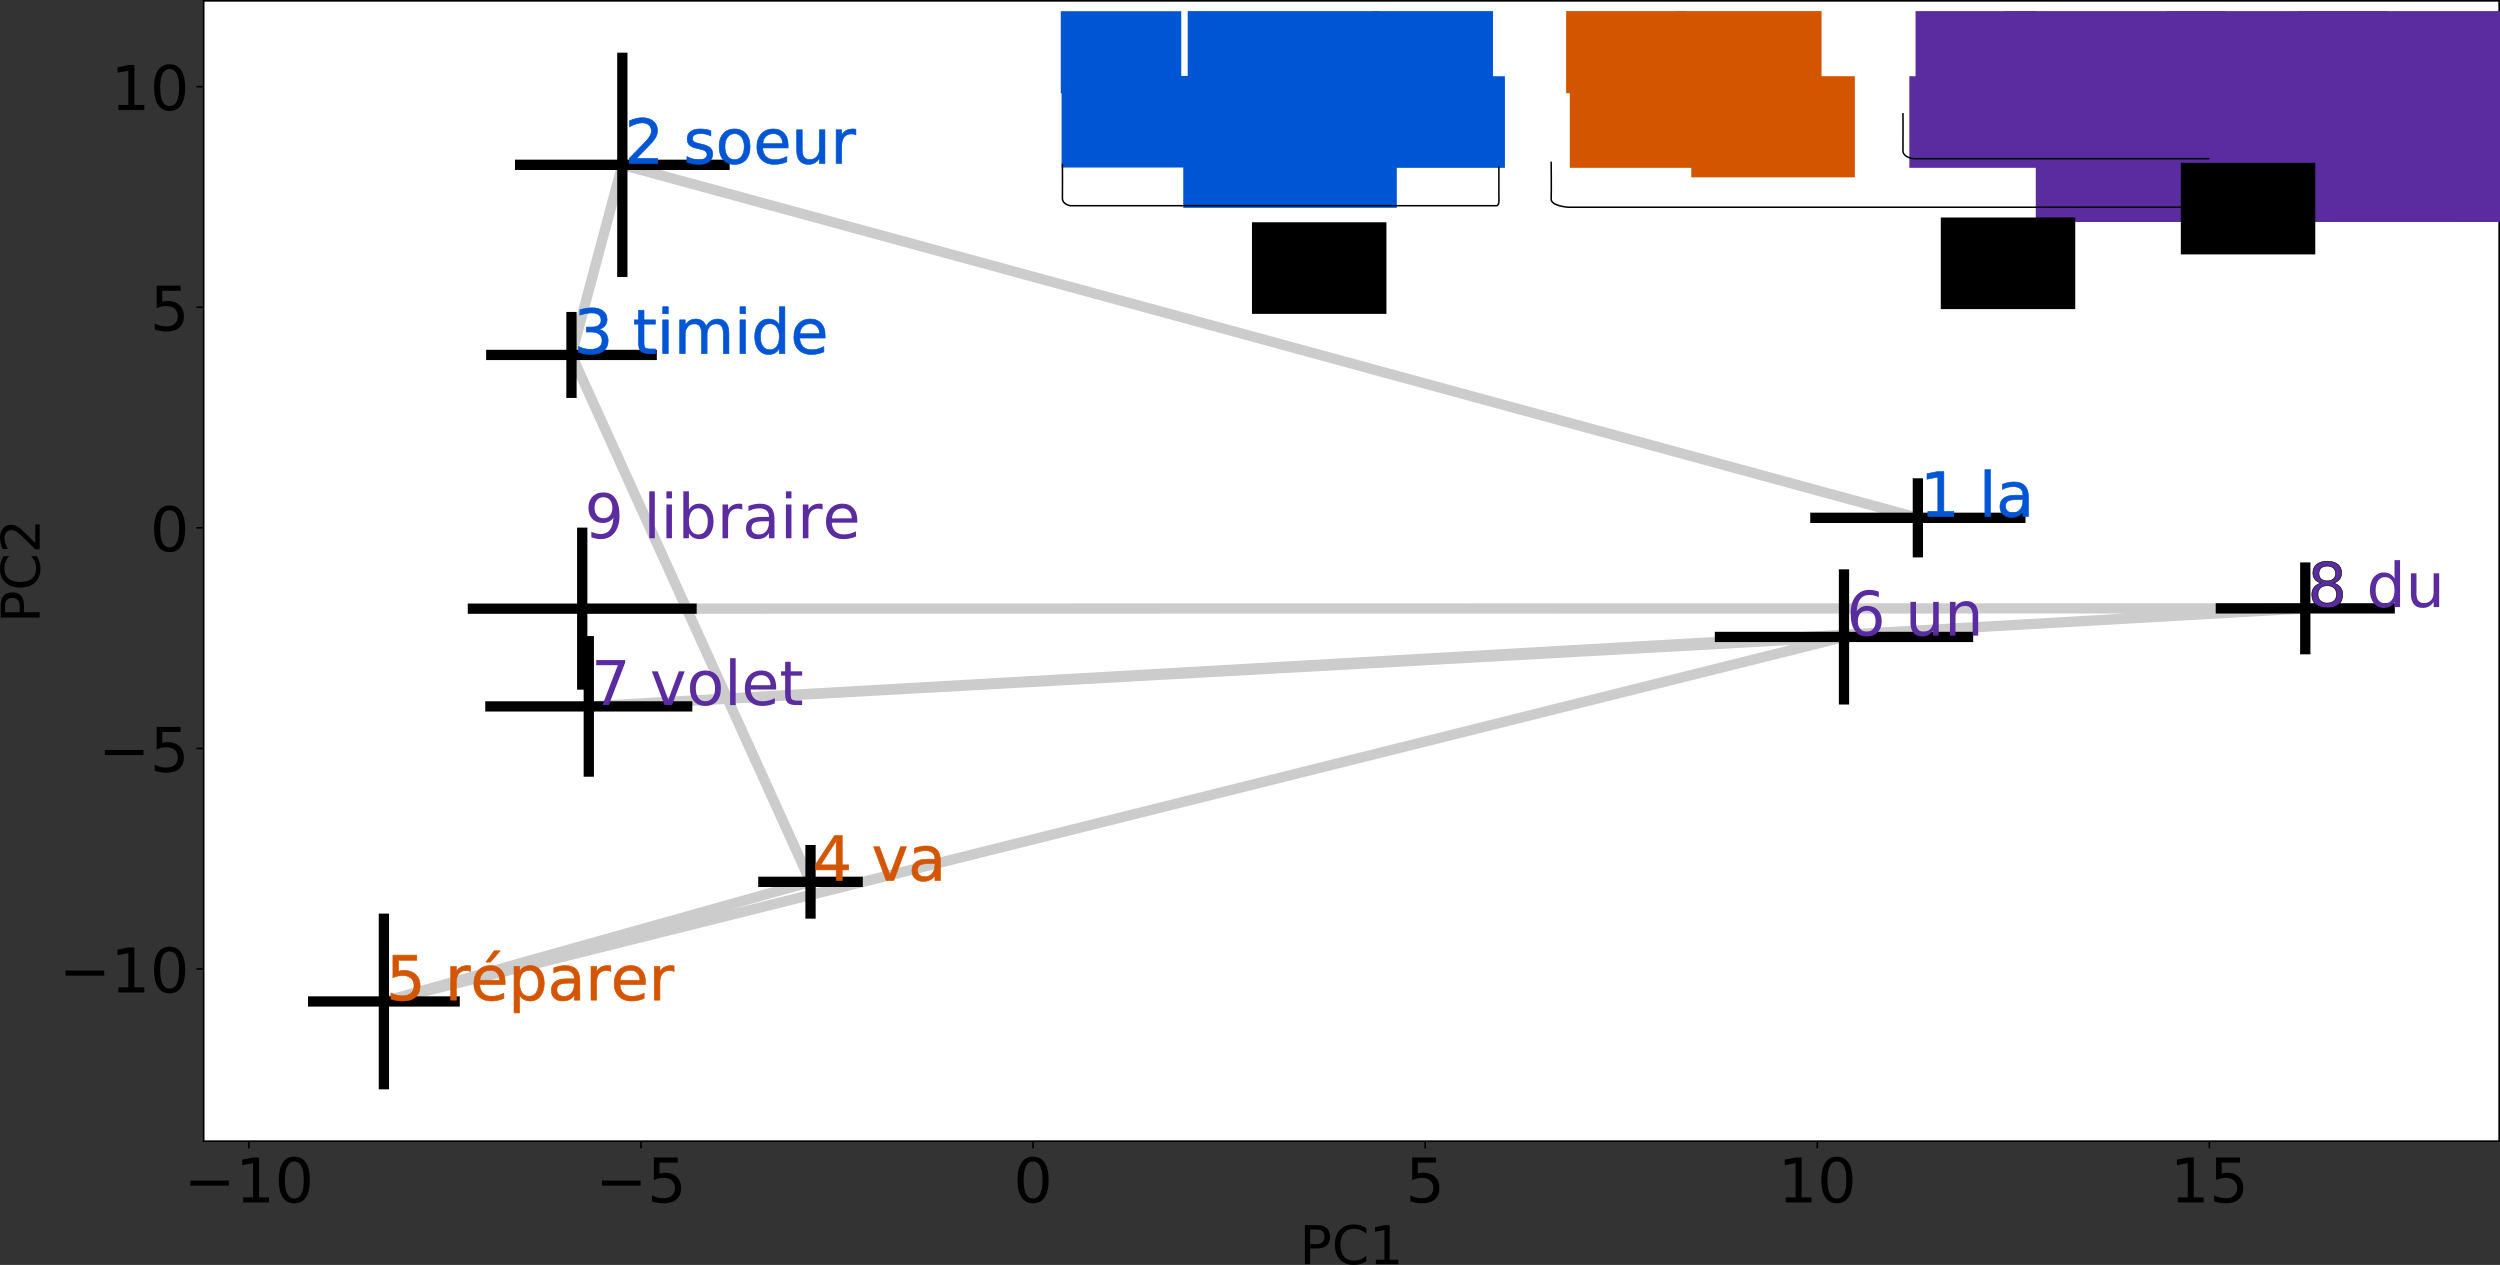 <?xml version="1.0" encoding="UTF-8" standalone="no"?>
<!-- Created with matplotlib (http://matplotlib.org/) -->

<svg
   xmlns:dc="http://purl.org/dc/elements/1.1/"
   xmlns:cc="http://creativecommons.org/ns#"
   xmlns:rdf="http://www.w3.org/1999/02/22-rdf-syntax-ns#"
   xmlns:svg="http://www.w3.org/2000/svg"
   xmlns="http://www.w3.org/2000/svg"
   xmlns:xlink="http://www.w3.org/1999/xlink"
   xmlns:sodipodi="http://sodipodi.sourceforge.net/DTD/sodipodi-0.dtd"
   xmlns:inkscape="http://www.inkscape.org/namespaces/inkscape"
   height="614.96pt"
   version="1.1"
   viewBox="0 0 1215.418 614.96"
   width="1215.418pt"
   id="svg525"
   sodipodi:docname="PCA_LSTM_hidden_adj_None_NP_3_RC_0_VP_6_NP_VP_and_RC_filtered_perp.pkl (2).svg"
   inkscape:version="0.92.2 2405546, 2018-03-11">
  <rect x="0" y="0" width="1215.418" height="614.96" fill="#333333" stroke="none"/>
  <sodipodi:namedview
     pagecolor="#ffffff"
     bordercolor="#666666"
     borderopacity="1"
     objecttolerance="10"
     gridtolerance="10"
     guidetolerance="10"
     inkscape:pageopacity="0"
     inkscape:pageshadow="2"
     inkscape:window-width="2560"
     inkscape:window-height="1571"
     id="namedview527"
     showgrid="false"
     fit-margin-top="0"
     fit-margin-left="0"
     fit-margin-right="0"
     fit-margin-bottom="0"
     inkscape:zoom="0.725"
     inkscape:cx="969.68082"
     inkscape:cy="491.702"
     inkscape:window-x="0"
     inkscape:window-y="29"
     inkscape:window-maximized="1"
     inkscape:current-layer="axes_1" />
  <defs
     id="defs4"
     style="stroke-linecap:butt;stroke-linejoin:round">
    <style
       type="text/css"
       id="style2">
*{stroke-linecap:butt;stroke-linejoin:round;}
  </style>
  </defs>
  <g
     id="figure_1"
     style="stroke-linecap:butt;stroke-linejoin:round"
     transform="translate(-80.982,-86)">
    <g
       id="axes_1"
       style="stroke-linecap:butt;stroke-linejoin:round">
      <g
         id="PathCollection_1"
         style="stroke-linecap:butt;stroke-linejoin:round">
        <defs
           id="defs13">
          <path
             d="M 0,3 C 0.796,3 1.559,2.684 2.121,2.121 2.684,1.559 3,0.796 3,0 3,-0.796 2.684,-1.559 2.121,-2.121 1.559,-2.684 0.796,-3 0,-3 -0.796,-3 -1.559,-2.684 -2.121,-2.121 -2.684,-1.559 -3,-0.796 -3,0 -3,0.796 -2.684,1.559 -2.121,2.121 -1.559,2.684 -0.796,3 0,3 Z"
             id="m964ddfac40"
             style="stroke:#1f77b4;stroke-linecap:butt;stroke-linejoin:round"
             inkscape:connector-curvature="0" />
        </defs>
        <g
           clip-path="url(#p62dc434fc1)"
           id="g33"
           style="stroke-linecap:butt;stroke-linejoin:round">
          <use
             style="fill:#1f77b4;stroke:#1f77b4;stroke-linecap:butt;stroke-linejoin:round"
             x="1013.387"
             xlink:href="#m964ddfac40"
             y="337.754"
             id="use15"
             width="100%"
             height="100%" />
          <use
             style="fill:#1f77b4;stroke:#1f77b4;stroke-linecap:butt;stroke-linejoin:round"
             x="383.539"
             xlink:href="#m964ddfac40"
             y="166.14"
             id="use17"
             width="100%"
             height="100%" />
          <use
             style="fill:#1f77b4;stroke:#1f77b4;stroke-linecap:butt;stroke-linejoin:round"
             x="358.816"
             xlink:href="#m964ddfac40"
             y="258.549"
             id="use19"
             width="100%"
             height="100%" />
          <use
             style="fill:#1f77b4;stroke:#1f77b4;stroke-linecap:butt;stroke-linejoin:round"
             x="475.03"
             xlink:href="#m964ddfac40"
             y="514.719"
             id="use21"
             width="100%"
             height="100%" />
          <use
             style="fill:#1f77b4;stroke:#1f77b4;stroke-linecap:butt;stroke-linejoin:round"
             x="267.62"
             xlink:href="#m964ddfac40"
             y="572.873"
             id="use23"
             width="100%"
             height="100%" />
          <use
             style="fill:#1f77b4;stroke:#1f77b4;stroke-linecap:butt;stroke-linejoin:round"
             x="977.47"
             xlink:href="#m964ddfac40"
             y="395.667"
             id="use25"
             width="100%"
             height="100%" />
          <use
             style="fill:#1f77b4;stroke:#1f77b4;stroke-linecap:butt;stroke-linejoin:round"
             x="367.236"
             xlink:href="#m964ddfac40"
             y="429.431"
             id="use27"
             width="100%"
             height="100%" />
          <use
             style="fill:#1f77b4;stroke:#1f77b4;stroke-linecap:butt;stroke-linejoin:round"
             x="1201.732"
             xlink:href="#m964ddfac40"
             y="381.769"
             id="use29"
             width="100%"
             height="100%" />
          <use
             style="fill:#1f77b4;stroke:#1f77b4;stroke-linecap:butt;stroke-linejoin:round"
             x="364.041"
             xlink:href="#m964ddfac40"
             y="381.908"
             id="use31"
             width="100%"
             height="100%" />
        </g>
      </g>
      <g
         id="matplotlib.axis_1"
         style="stroke-linecap:butt;stroke-linejoin:round">
        <g
           id="xtick_1"
           style="stroke-linecap:butt;stroke-linejoin:round">
          <g
             id="line2d_1"
             style="stroke-linecap:butt;stroke-linejoin:round">
            <defs
               id="defs37">
              <path
                 d="M 0,0 V 3.5"
                 id="m9ac54ed9ea"
                 style="stroke:#000000;stroke-width:0.8;stroke-linecap:butt;stroke-linejoin:round"
                 inkscape:connector-curvature="0" />
            </defs>
            <g
               id="g41"
               style="stroke-linecap:butt;stroke-linejoin:round">
              <use
                 style="stroke:#000000;stroke-width:0.8;stroke-linecap:butt;stroke-linejoin:round"
                 x="201.976"
                 xlink:href="#m9ac54ed9ea"
                 y="640.8"
                 id="use39"
                 width="100%"
                 height="100%" />
            </g>
          </g>
          <g
             id="text_1"
             style="stroke-linecap:butt;stroke-linejoin:round">
            <!-- −10 -->
            <defs
               id="defs47">
              <path
                 d="M 10.594,35.5 H 73.188 V 27.203 H 10.594 Z"
                 id="DejaVuSans-2212"
                 inkscape:connector-curvature="0"
                 style="stroke-linecap:butt;stroke-linejoin:round" />
              <path
                 d="m 12.406,8.297 h 16.109 v 55.625 L 10.984,60.406 v 8.984 l 17.438,3.516 H 38.281 V 8.297 H 54.391 V 0 H 12.406 Z"
                 id="DejaVuSans-31"
                 inkscape:connector-curvature="0"
                 style="stroke-linecap:butt;stroke-linejoin:round" />
              <path
                 d="m 31.781,66.406 q -7.609,0 -11.453,-7.5 Q 16.5,51.422 16.5,36.375 q 0,-14.984 3.828,-22.484 3.844,-7.5 11.453,-7.5 7.672,0 11.5,7.5 3.844,7.5 3.844,22.484 0,15.047 -3.844,22.531 -3.828,7.5 -11.5,7.5 z m 0,7.812 q 12.266,0 18.734,-9.703 6.469,-9.688 6.469,-28.141 0,-18.406 -6.469,-28.109 -6.469,-9.688 -18.734,-9.688 -12.25,0 -18.719,9.688 Q 6.594,17.969 6.594,36.375 q 0,18.453 6.469,28.141 6.469,9.703 18.719,9.703 z"
                 id="DejaVuSans-30"
                 inkscape:connector-curvature="0"
                 style="stroke-linecap:butt;stroke-linejoin:round" />
            </defs>
            <g
               transform="matrix(0.3,0,0,-0.3,170.319,670.595)"
               id="g55"
               style="stroke-linecap:butt;stroke-linejoin:round">
              <use
                 xlink:href="#DejaVuSans-2212"
                 id="use49"
                 style="stroke-linecap:butt;stroke-linejoin:round"
                 x="0"
                 y="0"
                 width="100%"
                 height="100%" />
              <use
                 x="83.789"
                 xlink:href="#DejaVuSans-31"
                 id="use51"
                 style="stroke-linecap:butt;stroke-linejoin:round"
                 y="0"
                 width="100%"
                 height="100%" />
              <use
                 x="147.412"
                 xlink:href="#DejaVuSans-30"
                 id="use53"
                 style="stroke-linecap:butt;stroke-linejoin:round"
                 y="0"
                 width="100%"
                 height="100%" />
            </g>
          </g>
        </g>
        <g
           id="xtick_2"
           style="stroke-linecap:butt;stroke-linejoin:round">
          <g
             id="line2d_2"
             style="stroke-linecap:butt;stroke-linejoin:round">
            <g
               id="g61"
               style="stroke-linecap:butt;stroke-linejoin:round">
              <use
                 style="stroke:#000000;stroke-width:0.8;stroke-linecap:butt;stroke-linejoin:round"
                 x="392.604"
                 xlink:href="#m9ac54ed9ea"
                 y="640.8"
                 id="use59"
                 width="100%"
                 height="100%" />
            </g>
          </g>
          <g
             id="text_2"
             style="stroke-linecap:butt;stroke-linejoin:round">
            <!-- −5 -->
            <defs
               id="defs65">
              <path
                 d="m 10.797,72.906 h 38.719 v -8.312 h -29.688 V 46.734 q 2.141,0.734 4.281,1.094 2.156,0.359 4.312,0.359 Q 40.625,48.188 47.75,41.5 54.891,34.812 54.891,23.391 54.891,11.625 47.562,5.094 40.234,-1.422 26.906,-1.422 q -4.594,0 -9.359,0.781 -4.75,0.781 -9.828,2.344 V 11.625 q 4.391,-2.391 9.078,-3.562 4.688,-1.172 9.906,-1.172 8.453,0 13.375,4.438 4.938,4.438 4.938,12.062 0,7.609 -4.938,12.047 -4.922,4.453 -13.375,4.453 -3.953,0 -7.891,-0.875 -3.922,-0.875 -8.016,-2.734 z"
                 id="DejaVuSans-35"
                 inkscape:connector-curvature="0"
                 style="stroke-linecap:butt;stroke-linejoin:round" />
            </defs>
            <g
               transform="matrix(0.3,0,0,-0.3,370.49,670.595)"
               id="g71"
               style="stroke-linecap:butt;stroke-linejoin:round">
              <use
                 xlink:href="#DejaVuSans-2212"
                 id="use67"
                 style="stroke-linecap:butt;stroke-linejoin:round"
                 x="0"
                 y="0"
                 width="100%"
                 height="100%" />
              <use
                 x="83.789"
                 xlink:href="#DejaVuSans-35"
                 id="use69"
                 style="stroke-linecap:butt;stroke-linejoin:round"
                 y="0"
                 width="100%"
                 height="100%" />
            </g>
          </g>
        </g>
        <g
           id="xtick_3"
           style="stroke-linecap:butt;stroke-linejoin:round">
          <g
             id="line2d_3"
             style="stroke-linecap:butt;stroke-linejoin:round">
            <g
               id="g77"
               style="stroke-linecap:butt;stroke-linejoin:round">
              <use
                 style="stroke:#000000;stroke-width:0.8;stroke-linecap:butt;stroke-linejoin:round"
                 x="583.231"
                 xlink:href="#m9ac54ed9ea"
                 y="640.8"
                 id="use75"
                 width="100%"
                 height="100%" />
            </g>
          </g>
          <g
             id="text_3"
             style="stroke-linecap:butt;stroke-linejoin:round">
            <!-- 0 -->
            <g
               transform="matrix(0.3,0,0,-0.3,573.687,670.595)"
               id="g82"
               style="stroke-linecap:butt;stroke-linejoin:round">
              <use
                 xlink:href="#DejaVuSans-30"
                 id="use80"
                 style="stroke-linecap:butt;stroke-linejoin:round"
                 x="0"
                 y="0"
                 width="100%"
                 height="100%" />
            </g>
          </g>
        </g>
        <g
           id="xtick_4"
           style="stroke-linecap:butt;stroke-linejoin:round">
          <g
             id="line2d_4"
             style="stroke-linecap:butt;stroke-linejoin:round">
            <g
               id="g88"
               style="stroke-linecap:butt;stroke-linejoin:round">
              <use
                 style="stroke:#000000;stroke-width:0.8;stroke-linecap:butt;stroke-linejoin:round"
                 x="773.859"
                 xlink:href="#m9ac54ed9ea"
                 y="640.8"
                 id="use86"
                 width="100%"
                 height="100%" />
            </g>
          </g>
          <g
             id="text_4"
             style="stroke-linecap:butt;stroke-linejoin:round">
            <!-- 5 -->
            <g
               transform="matrix(0.3,0,0,-0.3,764.315,670.595)"
               id="g93"
               style="stroke-linecap:butt;stroke-linejoin:round">
              <use
                 xlink:href="#DejaVuSans-35"
                 id="use91"
                 style="stroke-linecap:butt;stroke-linejoin:round"
                 x="0"
                 y="0"
                 width="100%"
                 height="100%" />
            </g>
          </g>
        </g>
        <g
           id="xtick_5"
           style="stroke-linecap:butt;stroke-linejoin:round">
          <g
             id="line2d_5"
             style="stroke-linecap:butt;stroke-linejoin:round">
            <g
               id="g99"
               style="stroke-linecap:butt;stroke-linejoin:round">
              <use
                 style="stroke:#000000;stroke-width:0.8;stroke-linecap:butt;stroke-linejoin:round"
                 x="964.486"
                 xlink:href="#m9ac54ed9ea"
                 y="640.8"
                 id="use97"
                 width="100%"
                 height="100%" />
            </g>
          </g>
          <g
             id="text_5"
             style="stroke-linecap:butt;stroke-linejoin:round">
            <!-- 10 -->
            <g
               transform="matrix(0.3,0,0,-0.3,945.399,670.595)"
               id="g106"
               style="stroke-linecap:butt;stroke-linejoin:round">
              <use
                 xlink:href="#DejaVuSans-31"
                 id="use102"
                 style="stroke-linecap:butt;stroke-linejoin:round"
                 x="0"
                 y="0"
                 width="100%"
                 height="100%" />
              <use
                 x="63.623"
                 xlink:href="#DejaVuSans-30"
                 id="use104"
                 style="stroke-linecap:butt;stroke-linejoin:round"
                 y="0"
                 width="100%"
                 height="100%" />
            </g>
          </g>
        </g>
        <g
           id="xtick_6"
           style="stroke-linecap:butt;stroke-linejoin:round">
          <g
             id="line2d_6"
             style="stroke-linecap:butt;stroke-linejoin:round">
            <g
               id="g112"
               style="stroke-linecap:butt;stroke-linejoin:round">
              <use
                 style="stroke:#000000;stroke-width:0.8;stroke-linecap:butt;stroke-linejoin:round"
                 x="1155.113"
                 xlink:href="#m9ac54ed9ea"
                 y="640.8"
                 id="use110"
                 width="100%"
                 height="100%" />
            </g>
          </g>
          <g
             id="text_6"
             style="stroke-linecap:butt;stroke-linejoin:round">
            <!-- 15 -->
            <g
               transform="matrix(0.3,0,0,-0.3,1136.026,670.595)"
               id="g119"
               style="stroke-linecap:butt;stroke-linejoin:round">
              <use
                 xlink:href="#DejaVuSans-31"
                 id="use115"
                 style="stroke-linecap:butt;stroke-linejoin:round"
                 x="0"
                 y="0"
                 width="100%"
                 height="100%" />
              <use
                 x="63.623"
                 xlink:href="#DejaVuSans-35"
                 id="use117"
                 style="stroke-linecap:butt;stroke-linejoin:round"
                 y="0"
                 width="100%"
                 height="100%" />
            </g>
          </g>
        </g>
        <g
           id="text_7"
           style="stroke-linecap:butt;stroke-linejoin:round">
          <!-- PC1 -->
          <defs
             id="defs125">
            <path
               d="M 19.672,64.797 V 37.406 h 12.406 q 6.891,0 10.641,3.562 3.766,3.562 3.766,10.156 0,6.547 -3.766,10.109 -3.75,3.562 -10.641,3.562 z M 9.812,72.906 h 22.266 q 12.266,0 18.531,-5.547 6.281,-5.547 6.281,-16.234 0,-10.797 -6.281,-16.312 -6.266,-5.516 -18.531,-5.516 H 19.672 V 0 H 9.812 Z"
               id="DejaVuSans-50"
               inkscape:connector-curvature="0"
               style="stroke-linecap:butt;stroke-linejoin:round" />
            <path
               d="M 64.406,67.281 V 56.891 q -4.984,4.641 -10.625,6.922 -5.641,2.297 -11.984,2.297 -12.5,0 -19.141,-7.641 -6.641,-7.641 -6.641,-22.094 0,-14.406 6.641,-22.047 Q 29.297,6.688 41.797,6.688 q 6.344,0 11.984,2.297 5.641,2.297 10.625,6.938 V 5.609 Q 59.234,2.094 53.438,0.328 q -5.781,-1.75 -12.219,-1.75 -16.562,0 -26.094,10.125 Q 5.609,18.844 5.609,36.375 q 0,17.578 9.516,27.703 9.531,10.141 26.094,10.141 6.531,0 12.312,-1.734 5.797,-1.734 10.875,-5.203 z"
               id="DejaVuSans-43"
               inkscape:connector-curvature="0"
               style="stroke-linecap:butt;stroke-linejoin:round" />
          </defs>
          <g
             transform="matrix(0.26,0,0,-0.26,712.812,700.59)"
             id="g133"
             style="stroke-linecap:butt;stroke-linejoin:round">
            <use
               xlink:href="#DejaVuSans-50"
               id="use127"
               style="stroke-linecap:butt;stroke-linejoin:round"
               x="0"
               y="0"
               width="100%"
               height="100%" />
            <use
               x="60.303"
               xlink:href="#DejaVuSans-43"
               id="use129"
               style="stroke-linecap:butt;stroke-linejoin:round"
               y="0"
               width="100%"
               height="100%" />
            <use
               x="130.127"
               xlink:href="#DejaVuSans-31"
               id="use131"
               style="stroke-linecap:butt;stroke-linejoin:round"
               y="0"
               width="100%"
               height="100%" />
          </g>
        </g>
      </g>
      <g
         id="matplotlib.axis_2"
         style="stroke-linecap:butt;stroke-linejoin:round">
        <g
           id="ytick_1"
           style="stroke-linecap:butt;stroke-linejoin:round">
          <g
             id="line2d_7"
             style="stroke-linecap:butt;stroke-linejoin:round">
            <defs
               id="defs138">
              <path
                 d="M 0,0 H -3.5"
                 id="m53a39e7aa1"
                 style="stroke:#000000;stroke-width:0.8;stroke-linecap:butt;stroke-linejoin:round"
                 inkscape:connector-curvature="0" />
            </defs>
            <g
               id="g142"
               style="stroke-linecap:butt;stroke-linejoin:round">
              <use
                 style="stroke:#000000;stroke-width:0.8;stroke-linecap:butt;stroke-linejoin:round"
                 x="180"
                 xlink:href="#m53a39e7aa1"
                 y="557.101"
                 id="use140"
                 width="100%"
                 height="100%" />
            </g>
          </g>
          <g
             id="text_8"
             style="stroke-linecap:butt;stroke-linejoin:round">
            <!-- −10 -->
            <g
               transform="matrix(0.3,0,0,-0.3,109.686,568.499)"
               id="g151"
               style="stroke-linecap:butt;stroke-linejoin:round">
              <use
                 xlink:href="#DejaVuSans-2212"
                 id="use145"
                 style="stroke-linecap:butt;stroke-linejoin:round"
                 x="0"
                 y="0"
                 width="100%"
                 height="100%" />
              <use
                 x="83.789"
                 xlink:href="#DejaVuSans-31"
                 id="use147"
                 style="stroke-linecap:butt;stroke-linejoin:round"
                 y="0"
                 width="100%"
                 height="100%" />
              <use
                 x="147.412"
                 xlink:href="#DejaVuSans-30"
                 id="use149"
                 style="stroke-linecap:butt;stroke-linejoin:round"
                 y="0"
                 width="100%"
                 height="100%" />
            </g>
          </g>
        </g>
        <g
           id="ytick_2"
           style="stroke-linecap:butt;stroke-linejoin:round">
          <g
             id="line2d_8"
             style="stroke-linecap:butt;stroke-linejoin:round">
            <g
               id="g157"
               style="stroke-linecap:butt;stroke-linejoin:round">
              <use
                 style="stroke:#000000;stroke-width:0.8;stroke-linecap:butt;stroke-linejoin:round"
                 x="180"
                 xlink:href="#m53a39e7aa1"
                 y="449.854"
                 id="use155"
                 width="100%"
                 height="100%" />
            </g>
          </g>
          <g
             id="text_9"
             style="stroke-linecap:butt;stroke-linejoin:round">
            <!-- −5 -->
            <g
               transform="matrix(0.3,0,0,-0.3,128.773,461.252)"
               id="g164"
               style="stroke-linecap:butt;stroke-linejoin:round">
              <use
                 xlink:href="#DejaVuSans-2212"
                 id="use160"
                 style="stroke-linecap:butt;stroke-linejoin:round"
                 x="0"
                 y="0"
                 width="100%"
                 height="100%" />
              <use
                 x="83.789"
                 xlink:href="#DejaVuSans-35"
                 id="use162"
                 style="stroke-linecap:butt;stroke-linejoin:round"
                 y="0"
                 width="100%"
                 height="100%" />
            </g>
          </g>
        </g>
        <g
           id="ytick_3"
           style="stroke-linecap:butt;stroke-linejoin:round">
          <g
             id="line2d_9"
             style="stroke-linecap:butt;stroke-linejoin:round">
            <g
               id="g170"
               style="stroke-linecap:butt;stroke-linejoin:round">
              <use
                 style="stroke:#000000;stroke-width:0.8;stroke-linecap:butt;stroke-linejoin:round"
                 x="180"
                 xlink:href="#m53a39e7aa1"
                 y="342.607"
                 id="use168"
                 width="100%"
                 height="100%" />
            </g>
          </g>
          <g
             id="text_10"
             style="stroke-linecap:butt;stroke-linejoin:round">
            <!-- 0 -->
            <g
               transform="matrix(0.3,0,0,-0.3,153.912,354.004)"
               id="g175"
               style="stroke-linecap:butt;stroke-linejoin:round">
              <use
                 xlink:href="#DejaVuSans-30"
                 id="use173"
                 style="stroke-linecap:butt;stroke-linejoin:round"
                 x="0"
                 y="0"
                 width="100%"
                 height="100%" />
            </g>
          </g>
        </g>
        <g
           id="ytick_4"
           style="stroke-linecap:butt;stroke-linejoin:round">
          <g
             id="line2d_10"
             style="stroke-linecap:butt;stroke-linejoin:round">
            <g
               id="g181"
               style="stroke-linecap:butt;stroke-linejoin:round">
              <use
                 style="stroke:#000000;stroke-width:0.8;stroke-linecap:butt;stroke-linejoin:round"
                 x="180"
                 xlink:href="#m53a39e7aa1"
                 y="235.359"
                 id="use179"
                 width="100%"
                 height="100%" />
            </g>
          </g>
          <g
             id="text_11"
             style="stroke-linecap:butt;stroke-linejoin:round">
            <!-- 5 -->
            <g
               transform="matrix(0.3,0,0,-0.3,153.912,246.757)"
               id="g186"
               style="stroke-linecap:butt;stroke-linejoin:round">
              <use
                 xlink:href="#DejaVuSans-35"
                 id="use184"
                 style="stroke-linecap:butt;stroke-linejoin:round"
                 x="0"
                 y="0"
                 width="100%"
                 height="100%" />
            </g>
          </g>
        </g>
        <g
           id="ytick_5"
           style="stroke-linecap:butt;stroke-linejoin:round">
          <g
             id="line2d_11"
             style="stroke-linecap:butt;stroke-linejoin:round">
            <g
               id="g192"
               style="stroke-linecap:butt;stroke-linejoin:round">
              <use
                 style="stroke:#000000;stroke-width:0.8;stroke-linecap:butt;stroke-linejoin:round"
                 x="180"
                 xlink:href="#m53a39e7aa1"
                 y="128.112"
                 id="use190"
                 width="100%"
                 height="100%" />
            </g>
          </g>
          <g
             id="text_12"
             style="stroke-linecap:butt;stroke-linejoin:round">
            <!-- 10 -->
            <g
               transform="matrix(0.3,0,0,-0.3,134.825,139.51)"
               id="g199"
               style="stroke-linecap:butt;stroke-linejoin:round">
              <use
                 xlink:href="#DejaVuSans-31"
                 id="use195"
                 style="stroke-linecap:butt;stroke-linejoin:round"
                 x="0"
                 y="0"
                 width="100%"
                 height="100%" />
              <use
                 x="63.623"
                 xlink:href="#DejaVuSans-30"
                 id="use197"
                 style="stroke-linecap:butt;stroke-linejoin:round"
                 y="0"
                 width="100%"
                 height="100%" />
            </g>
          </g>
        </g>
        <g
           id="text_13"
           style="stroke-linecap:butt;stroke-linejoin:round">
          <!-- PC2 -->
          <defs
             id="defs204">
            <path
               d="M 19.188,8.297 H 53.609 V 0 H 7.328 v 8.297 q 5.609,5.812 15.297,15.594 9.703,9.797 12.188,12.641 4.734,5.312 6.609,9 1.891,3.688 1.891,7.25 0,5.812 -4.078,9.469 -4.078,3.672 -10.625,3.672 -4.641,0 -9.797,-1.609 -5.141,-1.609 -11,-4.891 v 9.969 Q 13.766,71.781 18.938,73 q 5.188,1.219 9.484,1.219 11.328,0 18.062,-5.672 6.734,-5.656 6.734,-15.125 0,-4.5 -1.688,-8.531 Q 49.859,40.875 45.406,35.406 44.188,33.984 37.641,27.219 31.109,20.453 19.188,8.297 Z"
               id="DejaVuSans-32"
               inkscape:connector-curvature="0"
               style="stroke-linecap:butt;stroke-linejoin:round" />
          </defs>
          <g
             transform="matrix(0,-0.26,-0.26,0,100.279,388.788)"
             id="g212"
             style="stroke-linecap:butt;stroke-linejoin:round">
            <use
               xlink:href="#DejaVuSans-50"
               id="use206"
               style="stroke-linecap:butt;stroke-linejoin:round"
               x="0"
               y="0"
               width="100%"
               height="100%" />
            <use
               x="60.303"
               xlink:href="#DejaVuSans-43"
               id="use208"
               style="stroke-linecap:butt;stroke-linejoin:round"
               y="0"
               width="100%"
               height="100%" />
            <use
               x="130.127"
               xlink:href="#DejaVuSans-32"
               id="use210"
               style="stroke-linecap:butt;stroke-linejoin:round"
               y="0"
               width="100%"
               height="100%" />
          </g>
        </g>
      </g>
      <g
         id="patch_2"
         style="stroke-linecap:butt;stroke-linejoin:round">
        <path
           d="M 180,640.8 H 1296 V 86.4 H 180 Z"
           style="fill:#ffffff;stroke-linecap:butt;stroke-linejoin:round"
           id="path9"
           inkscape:connector-curvature="0" />
      </g>
      <g
         id="line2d_12"
         style="stroke:#cccccc;stroke-linecap:butt;stroke-linejoin:round">
        <path
           clip-path="url(#p62dc434fc1)"
           d="M 1013.387,337.754 383.539,166.14 358.816,258.549 475.03,514.719 267.62,572.873 977.47,395.667 367.236,429.431 1201.732,381.769 364.041,381.908"
           style="fill:none;stroke:#cccccc;stroke-width:5;stroke-linecap:square;stroke-linejoin:round"
           id="path254"
           inkscape:connector-curvature="0" />
      </g>
      <g
         id="LineCollection_1"
         style="stroke-linecap:butt;stroke-linejoin:round">
        <path
           clip-path="url(#p62dc434fc1)"
           d="m 961.067,337.754 h 104.64"
           style="fill:none;stroke:#000000;stroke-width:5;stroke-linecap:butt;stroke-linejoin:round"
           id="path216"
           inkscape:connector-curvature="0" />
        <path
           clip-path="url(#p62dc434fc1)"
           d="m 331.351,166.14 h 104.376"
           style="fill:none;stroke:#000000;stroke-width:5;stroke-linecap:butt;stroke-linejoin:round"
           id="path218"
           inkscape:connector-curvature="0" />
        <path
           clip-path="url(#p62dc434fc1)"
           d="m 317.32,258.549 h 82.991"
           style="fill:none;stroke:#000000;stroke-width:5;stroke-linecap:butt;stroke-linejoin:round"
           id="path220"
           inkscape:connector-curvature="0" />
        <path
           clip-path="url(#p62dc434fc1)"
           d="m 449.606,514.719 h 50.848"
           style="fill:none;stroke:#000000;stroke-width:5;stroke-linecap:butt;stroke-linejoin:round"
           id="path222"
           inkscape:connector-curvature="0" />
        <path
           clip-path="url(#p62dc434fc1)"
           d="m 230.727,572.873 h 73.785"
           style="fill:none;stroke:#000000;stroke-width:5;stroke-linecap:butt;stroke-linejoin:round"
           id="path224"
           inkscape:connector-curvature="0" />
        <path
           clip-path="url(#p62dc434fc1)"
           d="M 914.671,395.667 H 1040.27"
           style="fill:none;stroke:#000000;stroke-width:5;stroke-linecap:butt;stroke-linejoin:round"
           id="path226"
           inkscape:connector-curvature="0" />
        <path
           clip-path="url(#p62dc434fc1)"
           d="M 316.901,429.431 H 417.57"
           style="fill:none;stroke:#000000;stroke-width:5;stroke-linecap:butt;stroke-linejoin:round"
           id="path228"
           inkscape:connector-curvature="0" />
        <path
           clip-path="url(#p62dc434fc1)"
           d="m 1158.191,381.769 h 87.082"
           style="fill:none;stroke:#000000;stroke-width:5;stroke-linecap:butt;stroke-linejoin:round"
           id="path230"
           inkscape:connector-curvature="0" />
        <path
           clip-path="url(#p62dc434fc1)"
           d="M 308.394,381.908 H 419.687"
           style="fill:none;stroke:#000000;stroke-width:5;stroke-linecap:butt;stroke-linejoin:round"
           id="path232"
           inkscape:connector-curvature="0" />
      </g>
      <g
         id="LineCollection_2"
         style="stroke-linecap:butt;stroke-linejoin:round">
        <path
           clip-path="url(#p62dc434fc1)"
           d="M 1013.387,356.998 V 318.51"
           style="fill:none;stroke:#000000;stroke-width:5;stroke-linecap:butt;stroke-linejoin:round"
           id="path235"
           inkscape:connector-curvature="0" />
        <path
           clip-path="url(#p62dc434fc1)"
           d="M 383.539,220.68 V 111.6"
           style="fill:none;stroke:#000000;stroke-width:5;stroke-linecap:butt;stroke-linejoin:round"
           id="path237"
           inkscape:connector-curvature="0" />
        <path
           clip-path="url(#p62dc434fc1)"
           d="M 358.816,279.453 V 237.645"
           style="fill:none;stroke:#000000;stroke-width:5;stroke-linecap:butt;stroke-linejoin:round"
           id="path239"
           inkscape:connector-curvature="0" />
        <path
           clip-path="url(#p62dc434fc1)"
           d="M 475.03,532.62 V 496.817"
           style="fill:none;stroke:#000000;stroke-width:5;stroke-linecap:butt;stroke-linejoin:round"
           id="path241"
           inkscape:connector-curvature="0" />
        <path
           clip-path="url(#p62dc434fc1)"
           d="M 267.62,615.6 V 530.147"
           style="fill:none;stroke:#000000;stroke-width:5;stroke-linecap:butt;stroke-linejoin:round"
           id="path243"
           inkscape:connector-curvature="0" />
        <path
           clip-path="url(#p62dc434fc1)"
           d="M 977.47,428.538 V 362.797"
           style="fill:none;stroke:#000000;stroke-width:5;stroke-linecap:butt;stroke-linejoin:round"
           id="path245"
           inkscape:connector-curvature="0" />
        <path
           clip-path="url(#p62dc434fc1)"
           d="M 367.236,463.627 V 395.235"
           style="fill:none;stroke:#000000;stroke-width:5;stroke-linecap:butt;stroke-linejoin:round"
           id="path247"
           inkscape:connector-curvature="0" />
        <path
           clip-path="url(#p62dc434fc1)"
           d="M 1201.732,404.108 V 359.431"
           style="fill:none;stroke:#000000;stroke-width:5;stroke-linecap:butt;stroke-linejoin:round"
           id="path249"
           inkscape:connector-curvature="0" />
        <path
           clip-path="url(#p62dc434fc1)"
           d="M 364.041,421.309 V 342.506"
           style="fill:none;stroke:#000000;stroke-width:5;stroke-linecap:butt;stroke-linejoin:round"
           id="path251"
           inkscape:connector-curvature="0" />
      </g>
      <g
         id="patch_3"
         style="stroke-linecap:butt;stroke-linejoin:round">
        <path
           d="M 180,640.8 V 86.4"
           style="fill:none;stroke:#000000;stroke-width:0.8;stroke-linecap:square;stroke-linejoin:miter"
           id="path257"
           inkscape:connector-curvature="0" />
      </g>
      <g
         id="patch_4"
         style="stroke-linecap:butt;stroke-linejoin:round">
        <path
           d="M 1296,640.8 V 86.4"
           style="fill:none;stroke:#000000;stroke-width:0.8;stroke-linecap:square;stroke-linejoin:miter"
           id="path260"
           inkscape:connector-curvature="0" />
      </g>
      <g
         id="patch_5"
         style="stroke-linecap:butt;stroke-linejoin:round">
        <path
           d="M 180,640.8 H 1296"
           style="fill:none;stroke:#000000;stroke-width:0.8;stroke-linecap:square;stroke-linejoin:miter"
           id="path263"
           inkscape:connector-curvature="0" />
      </g>
      <g
         id="patch_6"
         style="stroke-linecap:butt;stroke-linejoin:round">
        <path
           d="M 180,86.4 H 1296"
           style="fill:none;stroke:#000000;stroke-width:0.8;stroke-linecap:square;stroke-linejoin:miter"
           id="path266"
           inkscape:connector-curvature="0" />
      </g>
      <g
         id="text_14"
         style="fill:#0055d4;fill-opacity:1;stroke:#0055d4;stroke-linecap:butt;stroke-linejoin:round;stroke-opacity:1">
        <!-- 1 la -->
        <defs
           id="defs272">
          <path
             id="DejaVuSans-20"
             d=""
             inkscape:connector-curvature="0"
             style="stroke-linecap:butt;stroke-linejoin:round" />
          <path
             d="M 9.422,75.984 H 18.406 V 0 H 9.422 Z"
             id="DejaVuSans-6c"
             inkscape:connector-curvature="0"
             style="stroke-linecap:butt;stroke-linejoin:round" />
          <path
             d="m 34.281,27.484 q -10.891,0 -15.094,-2.484 -4.203,-2.484 -4.203,-8.5 0,-4.781 3.156,-7.594 3.156,-2.797 8.562,-2.797 7.484,0 12,5.297 4.516,5.297 4.516,14.078 v 2 z m 17.922,3.719 V 0 H 43.219 v 8.297 q -3.078,-4.969 -7.672,-7.344 -4.594,-2.375 -11.234,-2.375 -8.391,0 -13.359,4.719 Q 6,8.016 6,15.922 q 0,9.219 6.172,13.906 6.188,4.688 18.438,4.688 H 43.219 v 0.891 q 0,6.203 -4.078,9.594 -4.078,3.391 -11.453,3.391 -4.688,0 -9.141,-1.125 -4.438,-1.125 -8.531,-3.375 v 8.312 q 4.922,1.906 9.562,2.844 Q 24.219,56 28.609,56 q 11.875,0 17.734,-6.156 5.859,-6.141 5.859,-18.641 z"
             id="DejaVuSans-61"
             inkscape:connector-curvature="0"
             style="stroke-linecap:butt;stroke-linejoin:round" />
        </defs>
        <g
           transform="matrix(0.3,0,0,-0.3,1014.531,337.11)"
           id="g282"
           style="fill:#0055d4;fill-opacity:1;stroke:#0055d4;stroke-linecap:butt;stroke-linejoin:round;stroke-opacity:1">
          <use
             xlink:href="#DejaVuSans-31"
             id="use274"
             style="fill:#0055d4;fill-opacity:1;stroke:#0055d4;stroke-linecap:butt;stroke-linejoin:round;stroke-opacity:1"
             x="0"
             y="0"
             width="100%"
             height="100%" />
          <use
             x="63.623"
             xlink:href="#DejaVuSans-20"
             id="use276"
             style="fill:#0055d4;fill-opacity:1;stroke:#0055d4;stroke-linecap:butt;stroke-linejoin:round;stroke-opacity:1"
             y="0"
             width="100%"
             height="100%" />
          <use
             x="95.41"
             xlink:href="#DejaVuSans-6c"
             id="use278"
             style="fill:#0055d4;fill-opacity:1;stroke:#0055d4;stroke-linecap:butt;stroke-linejoin:round;stroke-opacity:1"
             y="0"
             width="100%"
             height="100%" />
          <use
             x="123.193"
             xlink:href="#DejaVuSans-61"
             id="use280"
             style="fill:#0055d4;fill-opacity:1;stroke:#0055d4;stroke-linecap:butt;stroke-linejoin:round;stroke-opacity:1"
             y="0"
             width="100%"
             height="100%" />
        </g>
      </g>
      <g
         id="text_15"
         style="fill:#0055d4;fill-opacity:1;stroke:#0055d4;stroke-linecap:butt;stroke-linejoin:round;stroke-opacity:1">
        <!-- 2 soeur -->
        <defs
           id="defs290">
          <path
             d="m 44.281,53.078 v -8.5 Q 40.484,46.531 36.375,47.5 q -4.094,0.984 -8.5,0.984 -6.688,0 -10.031,-2.047 Q 14.5,44.391 14.5,40.281 q 0,-3.125 2.391,-4.906 2.391,-1.781 9.625,-3.391 l 3.078,-0.688 Q 39.156,29.25 43.188,25.516 47.219,21.781 47.219,15.094 q 0,-7.625 -6.031,-12.078 -6.031,-4.438 -16.578,-4.438 -4.391,0 -9.156,0.859 Q 10.688,0.297 5.422,2 v 9.281 q 4.984,-2.594 9.812,-3.891 4.828,-1.281 9.578,-1.281 6.344,0 9.75,2.172 3.422,2.172 3.422,6.125 0,3.656 -2.469,5.609 -2.453,1.953 -10.812,3.766 l -3.125,0.734 q -8.344,1.75 -12.062,5.391 -3.703,3.641 -3.703,9.984 0,7.719 5.469,11.906 Q 16.75,56 26.812,56 q 4.969,0 9.359,-0.734 4.406,-0.719 8.109,-2.188 z"
             id="DejaVuSans-73"
             inkscape:connector-curvature="0"
             style="stroke-linecap:butt;stroke-linejoin:round" />
          <path
             d="m 30.609,48.391 q -7.219,0 -11.422,-5.641 -4.203,-5.641 -4.203,-15.453 0,-9.812 4.172,-15.453 4.188,-5.641 11.453,-5.641 7.188,0 11.375,5.656 4.203,5.672 4.203,15.438 0,9.719 -4.203,15.406 -4.188,5.688 -11.375,5.688 z m 0,7.609 q 11.719,0 18.406,-7.625 6.703,-7.609 6.703,-21.078 0,-13.422 -6.703,-21.078 -6.688,-7.641 -18.406,-7.641 -11.766,0 -18.438,7.641 -6.656,7.656 -6.656,21.078 0,13.469 6.656,21.078 Q 18.844,56 30.609,56 Z"
             id="DejaVuSans-6f"
             inkscape:connector-curvature="0"
             style="stroke-linecap:butt;stroke-linejoin:round" />
          <path
             d="m 56.203,29.594 v -4.391 h -41.312 q 0.594,-9.281 5.594,-14.141 5,-4.859 13.938,-4.859 5.172,0 10.031,1.266 4.859,1.266 9.656,3.812 v -8.5 q -4.844,-2.047 -9.922,-3.125 -5.078,-1.078 -10.297,-1.078 -13.094,0 -20.734,7.609 -7.641,7.625 -7.641,20.625 0,13.422 7.25,21.297 Q 20.016,56 32.328,56 q 11.031,0 17.453,-7.109 6.422,-7.094 6.422,-19.297 z m -8.984,2.641 q -0.094,7.359 -4.125,11.75 -4.031,4.406 -10.672,4.406 -7.516,0 -12.031,-4.25 -4.516,-4.25 -5.203,-11.969 z"
             id="DejaVuSans-65"
             inkscape:connector-curvature="0"
             style="stroke-linecap:butt;stroke-linejoin:round" />
          <path
             d="M 8.5,21.578 V 54.688 h 8.984 V 21.922 q 0,-7.766 3.016,-11.656 3.031,-3.875 9.094,-3.875 7.266,0 11.484,4.641 4.234,4.641 4.234,12.656 v 31 h 8.984 V 0 H 45.312 V 8.406 Q 42.047,3.422 37.719,1 33.406,-1.422 27.688,-1.422 18.266,-1.422 13.375,4.438 8.5,10.297 8.5,21.578 Z M 31.109,56 Z"
             id="DejaVuSans-75"
             inkscape:connector-curvature="0"
             style="stroke-linecap:butt;stroke-linejoin:round" />
          <path
             d="m 41.109,46.297 q -1.516,0.875 -3.297,1.281 Q 36.031,48 33.891,48 26.266,48 22.188,43.047 18.109,38.094 18.109,28.812 V 0 h -9.031 v 54.688 h 9.031 v -8.5 q 2.844,4.984 7.375,7.391 Q 30.031,56 36.531,56 q 0.922,0 2.047,-0.125 1.125,-0.109 2.484,-0.359 z"
             id="DejaVuSans-72"
             inkscape:connector-curvature="0"
             style="stroke-linecap:butt;stroke-linejoin:round" />
        </defs>
        <g
           transform="matrix(0.3,0,0,-0.3,384.683,165.496)"
           id="g306"
           style="fill:#0055d4;fill-opacity:1;stroke:#0055d4;stroke-linecap:butt;stroke-linejoin:round;stroke-opacity:1">
          <use
             xlink:href="#DejaVuSans-32"
             id="use292"
             style="fill:#0055d4;fill-opacity:1;stroke:#0055d4;stroke-linecap:butt;stroke-linejoin:round;stroke-opacity:1"
             x="0"
             y="0"
             width="100%"
             height="100%" />
          <use
             x="63.623"
             xlink:href="#DejaVuSans-20"
             id="use294"
             style="fill:#0055d4;fill-opacity:1;stroke:#0055d4;stroke-linecap:butt;stroke-linejoin:round;stroke-opacity:1"
             y="0"
             width="100%"
             height="100%" />
          <use
             x="95.41"
             xlink:href="#DejaVuSans-73"
             id="use296"
             style="fill:#0055d4;fill-opacity:1;stroke:#0055d4;stroke-linecap:butt;stroke-linejoin:round;stroke-opacity:1"
             y="0"
             width="100%"
             height="100%" />
          <use
             x="147.51"
             xlink:href="#DejaVuSans-6f"
             id="use298"
             style="fill:#0055d4;fill-opacity:1;stroke:#0055d4;stroke-linecap:butt;stroke-linejoin:round;stroke-opacity:1"
             y="0"
             width="100%"
             height="100%" />
          <use
             x="208.691"
             xlink:href="#DejaVuSans-65"
             id="use300"
             style="fill:#0055d4;fill-opacity:1;stroke:#0055d4;stroke-linecap:butt;stroke-linejoin:round;stroke-opacity:1"
             y="0"
             width="100%"
             height="100%" />
          <use
             x="270.215"
             xlink:href="#DejaVuSans-75"
             id="use302"
             style="fill:#0055d4;fill-opacity:1;stroke:#0055d4;stroke-linecap:butt;stroke-linejoin:round;stroke-opacity:1"
             y="0"
             width="100%"
             height="100%" />
          <use
             x="333.594"
             xlink:href="#DejaVuSans-72"
             id="use304"
             style="fill:#0055d4;fill-opacity:1;stroke:#0055d4;stroke-linecap:butt;stroke-linejoin:round;stroke-opacity:1"
             y="0"
             width="100%"
             height="100%" />
        </g>
      </g>
      <g
         id="text_16"
         style="fill:#0055d4;fill-opacity:1;stroke:#0055d4;stroke-linecap:butt;stroke-linejoin:round;stroke-opacity:1">
        <!-- 3 timide -->
        <defs
           id="defs314">
          <path
             d="M 40.578,39.312 Q 47.656,37.797 51.625,33 q 3.984,-4.781 3.984,-11.812 0,-10.781 -7.422,-16.703 -7.422,-5.906 -21.094,-5.906 -4.578,0 -9.438,0.906 -4.859,0.906 -10.031,2.719 v 9.516 q 4.094,-2.391 8.969,-3.609 4.891,-1.219 10.219,-1.219 9.266,0 14.125,3.656 4.859,3.656 4.859,10.641 0,6.453 -4.516,10.078 -4.516,3.641 -12.562,3.641 h -8.5 v 8.109 h 8.891 q 7.266,0 11.125,2.906 3.859,2.906 3.859,8.375 0,5.609 -3.984,8.609 -3.969,3.016 -11.391,3.016 -4.062,0 -8.703,-0.891 Q 15.375,64.156 9.812,62.312 v 8.781 q 5.625,1.562 10.531,2.344 4.906,0.781 9.25,0.781 11.234,0 17.766,-5.109 6.547,-5.094 6.547,-13.781 0,-6.062 -3.469,-10.234 -3.469,-4.172 -9.859,-5.781 z"
             id="DejaVuSans-33"
             inkscape:connector-curvature="0"
             style="stroke-linecap:butt;stroke-linejoin:round" />
          <path
             d="M 18.312,70.219 V 54.688 h 18.5 v -6.984 h -18.5 v -29.688 q 0,-6.688 1.828,-8.594 1.828,-1.906 7.453,-1.906 H 36.812 V 0 H 27.594 Q 17.188,0 13.234,3.875 9.281,7.766 9.281,18.016 v 29.688 H 2.688 V 54.688 h 6.594 v 15.531 z"
             id="DejaVuSans-74"
             inkscape:connector-curvature="0"
             style="stroke-linecap:butt;stroke-linejoin:round" />
          <path
             d="M 9.422,54.688 H 18.406 V 0 H 9.422 Z m 0,21.297 H 18.406 V 64.594 H 9.422 Z"
             id="DejaVuSans-69"
             inkscape:connector-curvature="0"
             style="stroke-linecap:butt;stroke-linejoin:round" />
          <path
             d="M 52,44.188 Q 55.375,50.25 60.062,53.125 64.75,56 71.094,56 q 8.547,0 13.188,-5.984 4.641,-5.969 4.641,-17 V 0 h -9.031 v 32.719 q 0,7.859 -2.797,11.656 -2.781,3.812 -8.484,3.812 -6.984,0 -11.047,-4.641 -4.047,-4.625 -4.047,-12.641 V 0 h -9.031 v 32.719 q 0,7.906 -2.781,11.688 -2.781,3.781 -8.594,3.781 -6.891,0 -10.953,-4.656 -4.047,-4.656 -4.047,-12.625 V 0 h -9.031 v 54.688 h 9.031 v -8.5 q 3.078,5.031 7.375,7.422 Q 29.781,56 35.688,56 41.656,56 45.828,52.969 50,49.953 52,44.188 Z"
             id="DejaVuSans-6d"
             inkscape:connector-curvature="0"
             style="stroke-linecap:butt;stroke-linejoin:round" />
          <path
             d="m 45.406,46.391 v 29.594 h 8.984 V 0 H 45.406 v 8.203 q -2.828,-4.875 -7.156,-7.25 -4.312,-2.375 -10.375,-2.375 -9.906,0 -16.141,7.906 -6.219,7.922 -6.219,20.812 0,12.891 6.219,20.797 Q 17.969,56 27.875,56 q 6.062,0 10.375,-2.375 4.328,-2.359 7.156,-7.234 z M 14.797,27.297 q 0,-9.906 4.078,-15.547 4.078,-5.641 11.203,-5.641 7.125,0 11.219,5.641 4.109,5.641 4.109,15.547 0,9.906 -4.109,15.547 -4.094,5.641 -11.219,5.641 -7.125,0 -11.203,-5.641 -4.078,-5.641 -4.078,-15.547 z"
             id="DejaVuSans-64"
             inkscape:connector-curvature="0"
             style="stroke-linecap:butt;stroke-linejoin:round" />
        </defs>
        <g
           transform="matrix(0.3,0,0,-0.3,359.96,257.905)"
           id="g332"
           style="fill:#0055d4;fill-opacity:1;stroke:#0055d4;stroke-linecap:butt;stroke-linejoin:round;stroke-opacity:1">
          <use
             xlink:href="#DejaVuSans-33"
             id="use316"
             style="fill:#0055d4;fill-opacity:1;stroke:#0055d4;stroke-linecap:butt;stroke-linejoin:round;stroke-opacity:1"
             x="0"
             y="0"
             width="100%"
             height="100%" />
          <use
             x="63.623"
             xlink:href="#DejaVuSans-20"
             id="use318"
             style="fill:#0055d4;fill-opacity:1;stroke:#0055d4;stroke-linecap:butt;stroke-linejoin:round;stroke-opacity:1"
             y="0"
             width="100%"
             height="100%" />
          <use
             x="95.41"
             xlink:href="#DejaVuSans-74"
             id="use320"
             style="fill:#0055d4;fill-opacity:1;stroke:#0055d4;stroke-linecap:butt;stroke-linejoin:round;stroke-opacity:1"
             y="0"
             width="100%"
             height="100%" />
          <use
             x="134.619"
             xlink:href="#DejaVuSans-69"
             id="use322"
             style="fill:#0055d4;fill-opacity:1;stroke:#0055d4;stroke-linecap:butt;stroke-linejoin:round;stroke-opacity:1"
             y="0"
             width="100%"
             height="100%" />
          <use
             x="162.402"
             xlink:href="#DejaVuSans-6d"
             id="use324"
             style="fill:#0055d4;fill-opacity:1;stroke:#0055d4;stroke-linecap:butt;stroke-linejoin:round;stroke-opacity:1"
             y="0"
             width="100%"
             height="100%" />
          <use
             x="259.814"
             xlink:href="#DejaVuSans-69"
             id="use326"
             style="fill:#0055d4;fill-opacity:1;stroke:#0055d4;stroke-linecap:butt;stroke-linejoin:round;stroke-opacity:1"
             y="0"
             width="100%"
             height="100%" />
          <use
             x="287.598"
             xlink:href="#DejaVuSans-64"
             id="use328"
             style="fill:#0055d4;fill-opacity:1;stroke:#0055d4;stroke-linecap:butt;stroke-linejoin:round;stroke-opacity:1"
             y="0"
             width="100%"
             height="100%" />
          <use
             x="351.074"
             xlink:href="#DejaVuSans-65"
             id="use330"
             style="fill:#0055d4;fill-opacity:1;stroke:#0055d4;stroke-linecap:butt;stroke-linejoin:round;stroke-opacity:1"
             y="0"
             width="100%"
             height="100%" />
        </g>
      </g>
      <g
         id="text_17"
         style="fill:#d45500;fill-opacity:1;stroke:#d45500;stroke-linecap:butt;stroke-linejoin:round;stroke-opacity:1">
        <!-- 4 va -->
        <defs
           id="defs337">
          <path
             d="M 37.797,64.312 12.891,25.391 h 24.906 z m -2.594,8.594 h 12.406 V 25.391 h 10.406 V 17.188 H 47.609 V 0 h -9.812 V 17.188 H 4.891 v 9.516 z"
             id="DejaVuSans-34"
             inkscape:connector-curvature="0"
             style="stroke-linecap:butt;stroke-linejoin:round" />
          <path
             d="M 2.984,54.688 H 12.5 L 29.594,8.797 46.688,54.688 h 9.516 L 35.688,0 H 23.484 Z"
             id="DejaVuSans-76"
             inkscape:connector-curvature="0"
             style="stroke-linecap:butt;stroke-linejoin:round" />
        </defs>
        <g
           transform="matrix(0.3,0,0,-0.3,476.173,514.075)"
           id="g347"
           style="fill:#d45500;fill-opacity:1;stroke:#d45500;stroke-linecap:butt;stroke-linejoin:round;stroke-opacity:1">
          <use
             xlink:href="#DejaVuSans-34"
             id="use339"
             style="fill:#d45500;fill-opacity:1;stroke:#d45500;stroke-linecap:butt;stroke-linejoin:round;stroke-opacity:1"
             x="0"
             y="0"
             width="100%"
             height="100%" />
          <use
             x="63.623"
             xlink:href="#DejaVuSans-20"
             id="use341"
             style="fill:#d45500;fill-opacity:1;stroke:#d45500;stroke-linecap:butt;stroke-linejoin:round;stroke-opacity:1"
             y="0"
             width="100%"
             height="100%" />
          <use
             x="95.41"
             xlink:href="#DejaVuSans-76"
             id="use343"
             style="fill:#d45500;fill-opacity:1;stroke:#d45500;stroke-linecap:butt;stroke-linejoin:round;stroke-opacity:1"
             y="0"
             width="100%"
             height="100%" />
          <use
             x="154.59"
             xlink:href="#DejaVuSans-61"
             id="use345"
             style="fill:#d45500;fill-opacity:1;stroke:#d45500;stroke-linecap:butt;stroke-linejoin:round;stroke-opacity:1"
             y="0"
             width="100%"
             height="100%" />
        </g>
      </g>
      <g
         id="text_18"
         style="fill:#d45500;fill-opacity:1;stroke:#d45500;stroke-linecap:butt;stroke-linejoin:round;stroke-opacity:1">
        <!-- 5 réparer -->
        <defs
           id="defs352">
          <path
             d="m 56.203,29.594 v -4.391 h -41.312 q 0.594,-9.281 5.594,-14.141 5,-4.859 13.938,-4.859 5.172,0 10.031,1.266 4.859,1.266 9.656,3.812 v -8.5 q -4.844,-2.047 -9.922,-3.125 -5.078,-1.078 -10.297,-1.078 -13.094,0 -20.734,7.609 -7.641,7.625 -7.641,20.625 0,13.422 7.25,21.297 Q 20.016,56 32.328,56 q 11.031,0 17.453,-7.109 6.422,-7.094 6.422,-19.297 z m -8.984,2.641 q -0.094,7.359 -4.125,11.75 -4.031,4.406 -10.672,4.406 -7.516,0 -12.031,-4.25 -4.516,-4.25 -5.203,-11.969 z m -8.688,47.75 H 48.25 L 32.344,61.625 h -7.484 z"
             id="DejaVuSans-e9"
             inkscape:connector-curvature="0"
             style="stroke-linecap:butt;stroke-linejoin:round" />
          <path
             d="m 18.109,8.203 v -29 H 9.078 V 54.688 h 9.031 v -8.297 q 2.844,4.875 7.156,7.234 Q 29.594,56 35.594,56 q 9.969,0 16.188,-7.906 6.234,-7.906 6.234,-20.797 0,-12.891 -6.234,-20.812 -6.219,-7.906 -16.188,-7.906 -6,0 -10.328,2.375 -4.312,2.375 -7.156,7.25 z M 48.688,27.297 q 0,9.906 -4.078,15.547 -4.078,5.641 -11.203,5.641 -7.141,0 -11.219,-5.641 -4.078,-5.641 -4.078,-15.547 0,-9.906 4.078,-15.547 4.078,-5.641 11.219,-5.641 7.125,0 11.203,5.641 4.078,5.641 4.078,15.547 z"
             id="DejaVuSans-70"
             inkscape:connector-curvature="0"
             style="stroke-linecap:butt;stroke-linejoin:round" />
        </defs>
        <g
           transform="matrix(0.3,0,0,-0.3,268.764,572.23)"
           id="g372"
           style="fill:#d45500;fill-opacity:1;stroke:#d45500;stroke-linecap:butt;stroke-linejoin:round;stroke-opacity:1">
          <use
             xlink:href="#DejaVuSans-35"
             id="use354"
             style="fill:#d45500;fill-opacity:1;stroke:#d45500;stroke-linecap:butt;stroke-linejoin:round;stroke-opacity:1"
             x="0"
             y="0"
             width="100%"
             height="100%" />
          <use
             x="63.623"
             xlink:href="#DejaVuSans-20"
             id="use356"
             style="fill:#d45500;fill-opacity:1;stroke:#d45500;stroke-linecap:butt;stroke-linejoin:round;stroke-opacity:1"
             y="0"
             width="100%"
             height="100%" />
          <use
             x="95.41"
             xlink:href="#DejaVuSans-72"
             id="use358"
             style="fill:#d45500;fill-opacity:1;stroke:#d45500;stroke-linecap:butt;stroke-linejoin:round;stroke-opacity:1"
             y="0"
             width="100%"
             height="100%" />
          <use
             x="136.492"
             xlink:href="#DejaVuSans-e9"
             id="use360"
             style="fill:#d45500;fill-opacity:1;stroke:#d45500;stroke-linecap:butt;stroke-linejoin:round;stroke-opacity:1"
             y="0"
             width="100%"
             height="100%" />
          <use
             x="198.016"
             xlink:href="#DejaVuSans-70"
             id="use362"
             style="fill:#d45500;fill-opacity:1;stroke:#d45500;stroke-linecap:butt;stroke-linejoin:round;stroke-opacity:1"
             y="0"
             width="100%"
             height="100%" />
          <use
             x="261.492"
             xlink:href="#DejaVuSans-61"
             id="use364"
             style="fill:#d45500;fill-opacity:1;stroke:#d45500;stroke-linecap:butt;stroke-linejoin:round;stroke-opacity:1"
             y="0"
             width="100%"
             height="100%" />
          <use
             x="322.771"
             xlink:href="#DejaVuSans-72"
             id="use366"
             style="fill:#d45500;fill-opacity:1;stroke:#d45500;stroke-linecap:butt;stroke-linejoin:round;stroke-opacity:1"
             y="0"
             width="100%"
             height="100%" />
          <use
             x="363.854"
             xlink:href="#DejaVuSans-65"
             id="use368"
             style="fill:#d45500;fill-opacity:1;stroke:#d45500;stroke-linecap:butt;stroke-linejoin:round;stroke-opacity:1"
             y="0"
             width="100%"
             height="100%" />
          <use
             x="425.377"
             xlink:href="#DejaVuSans-72"
             id="use370"
             style="fill:#d45500;fill-opacity:1;stroke:#d45500;stroke-linecap:butt;stroke-linejoin:round;stroke-opacity:1"
             y="0"
             width="100%"
             height="100%" />
        </g>
      </g>
      <g
         id="text_19"
         style="fill:#5a2ca0;fill-opacity:1;stroke-linecap:butt;stroke-linejoin:round">
        <!-- 6 un -->
        <defs
           id="defs377">
          <path
             d="m 33.016,40.375 q -6.641,0 -10.531,-4.547 -3.875,-4.531 -3.875,-12.438 0,-7.859 3.875,-12.438 3.891,-4.562 10.531,-4.562 6.641,0 10.516,4.562 3.875,4.578 3.875,12.438 0,7.906 -3.875,12.438 Q 39.656,40.375 33.016,40.375 Z M 52.594,71.297 V 62.312 q -3.719,1.75 -7.5,2.672 -3.781,0.938 -7.5,0.938 -9.766,0 -14.922,-6.594 -5.141,-6.594 -5.875,-19.922 2.875,4.25 7.219,6.516 4.359,2.266 9.578,2.266 10.984,0 17.359,-6.672 6.375,-6.656 6.375,-18.125 0,-11.234 -6.641,-18.031 -6.641,-6.781 -17.672,-6.781 -12.656,0 -19.344,9.688 -6.688,9.703 -6.688,28.109 0,17.281 8.203,27.562 8.203,10.281 22.016,10.281 3.719,0 7.5,-0.734 3.781,-0.734 7.891,-2.188 z"
             id="DejaVuSans-36"
             inkscape:connector-curvature="0"
             style="stroke-linecap:butt;stroke-linejoin:round" />
          <path
             d="M 54.891,33.016 V 0 H 45.906 v 32.719 q 0,7.766 -3.031,11.609 -3.031,3.859 -9.078,3.859 -7.281,0 -11.484,-4.641 -4.203,-4.625 -4.203,-12.641 V 0 h -9.031 v 54.688 h 9.031 v -8.5 q 3.234,4.938 7.594,7.375 4.375,2.438 10.094,2.438 9.422,0 14.25,-5.828 4.844,-5.828 4.844,-17.156 z"
             id="DejaVuSans-6e"
             inkscape:connector-curvature="0"
             style="stroke-linecap:butt;stroke-linejoin:round" />
        </defs>
        <g
           transform="matrix(0.3,0,0,-0.3,978.614,395.024)"
           id="g387"
           style="fill:#5a2ca0;fill-opacity:1;stroke-linecap:butt;stroke-linejoin:round">
          <use
             xlink:href="#DejaVuSans-36"
             id="use379"
             style="fill:#5a2ca0;fill-opacity:1;stroke-linecap:butt;stroke-linejoin:round"
             x="0"
             y="0"
             width="100%"
             height="100%" />
          <use
             x="63.623"
             xlink:href="#DejaVuSans-20"
             id="use381"
             style="fill:#5a2ca0;fill-opacity:1;stroke-linecap:butt;stroke-linejoin:round"
             y="0"
             width="100%"
             height="100%" />
          <use
             x="95.41"
             xlink:href="#DejaVuSans-75"
             id="use383"
             style="fill:#5a2ca0;fill-opacity:1;stroke-linecap:butt;stroke-linejoin:round"
             y="0"
             width="100%"
             height="100%" />
          <use
             x="158.789"
             xlink:href="#DejaVuSans-6e"
             id="use385"
             style="fill:#5a2ca0;fill-opacity:1;stroke-linecap:butt;stroke-linejoin:round"
             y="0"
             width="100%"
             height="100%" />
        </g>
      </g>
      <g
         id="text_20"
         style="fill:#5a2ca0;fill-opacity:1;stroke-linecap:butt;stroke-linejoin:round">
        <!-- 7 volet -->
        <defs
           id="defs391">
          <path
             d="m 8.203,72.906 h 46.875 V 68.703 L 28.609,0 H 18.312 L 43.219,64.594 H 8.203 Z"
             id="DejaVuSans-37"
             inkscape:connector-curvature="0"
             style="stroke-linecap:butt;stroke-linejoin:round" />
        </defs>
        <g
           transform="matrix(0.3,0,0,-0.3,368.38,428.787)"
           id="g407"
           style="fill:#5a2ca0;fill-opacity:1;stroke-linecap:butt;stroke-linejoin:round">
          <use
             xlink:href="#DejaVuSans-37"
             id="use393"
             style="fill:#5a2ca0;fill-opacity:1;stroke-linecap:butt;stroke-linejoin:round"
             x="0"
             y="0"
             width="100%"
             height="100%" />
          <use
             x="63.623"
             xlink:href="#DejaVuSans-20"
             id="use395"
             style="fill:#5a2ca0;fill-opacity:1;stroke-linecap:butt;stroke-linejoin:round"
             y="0"
             width="100%"
             height="100%" />
          <use
             x="95.41"
             xlink:href="#DejaVuSans-76"
             id="use397"
             style="fill:#5a2ca0;fill-opacity:1;stroke-linecap:butt;stroke-linejoin:round"
             y="0"
             width="100%"
             height="100%" />
          <use
             x="154.59"
             xlink:href="#DejaVuSans-6f"
             id="use399"
             style="fill:#5a2ca0;fill-opacity:1;stroke-linecap:butt;stroke-linejoin:round"
             y="0"
             width="100%"
             height="100%" />
          <use
             x="215.771"
             xlink:href="#DejaVuSans-6c"
             id="use401"
             style="fill:#5a2ca0;fill-opacity:1;stroke-linecap:butt;stroke-linejoin:round"
             y="0"
             width="100%"
             height="100%" />
          <use
             x="243.555"
             xlink:href="#DejaVuSans-65"
             id="use403"
             style="fill:#5a2ca0;fill-opacity:1;stroke-linecap:butt;stroke-linejoin:round"
             y="0"
             width="100%"
             height="100%" />
          <use
             x="305.078"
             xlink:href="#DejaVuSans-74"
             id="use405"
             style="fill:#5a2ca0;fill-opacity:1;stroke-linecap:butt;stroke-linejoin:round"
             y="0"
             width="100%"
             height="100%" />
        </g>
      </g>
      <g
         id="text_21"
         style="fill:#5a2ca0;fill-opacity:1;stroke-linecap:butt;stroke-linejoin:round">
        <!-- 8 du -->
        <defs
           id="defs411">
          <path
             d="m 31.781,34.625 q -7.031,0 -11.062,-3.766 -4.016,-3.766 -4.016,-10.344 0,-6.594 4.016,-10.359 4.031,-3.766 11.062,-3.766 7.031,0 11.078,3.781 4.062,3.797 4.062,10.344 0,6.578 -4.031,10.344 Q 38.875,34.625 31.781,34.625 Z m -9.859,4.188 Q 15.578,40.375 12.031,44.719 8.5,49.078 8.5,55.328 q 0,8.734 6.219,13.812 6.234,5.078 17.062,5.078 10.891,0 17.094,-5.078 6.203,-5.078 6.203,-13.812 0,-6.25 -3.547,-10.609 Q 48,40.375 41.703,38.812 q 7.125,-1.656 11.094,-6.5 3.984,-4.828 3.984,-11.797 0,-10.609 -6.469,-16.281 -6.469,-5.656 -18.531,-5.656 -12.047,0 -18.531,5.656 -6.469,5.672 -6.469,16.281 0,6.969 4,11.797 4.016,4.844 11.141,6.5 z M 18.312,54.391 q 0,-5.656 3.531,-8.828 3.547,-3.172 9.938,-3.172 6.359,0 9.938,3.172 3.594,3.172 3.594,8.828 0,5.672 -3.594,8.844 -3.578,3.172 -9.938,3.172 -6.391,0 -9.938,-3.172 Q 18.312,60.062 18.312,54.391 Z"
             id="DejaVuSans-38"
             inkscape:connector-curvature="0"
             style="stroke-linecap:butt;stroke-linejoin:round" />
        </defs>
        <g
           transform="matrix(0.3,0,0,-0.3,1202.875,381.126)"
           id="g421"
           style="fill:#5a2ca0;fill-opacity:1;stroke-linecap:butt;stroke-linejoin:round">
          <use
             xlink:href="#DejaVuSans-38"
             id="use413"
             style="fill:#5a2ca0;fill-opacity:1;stroke:#000000;stroke-linecap:butt;stroke-linejoin:round"
             x="0"
             y="0"
             width="100%"
             height="100%" />
          <use
             x="63.623"
             xlink:href="#DejaVuSans-20"
             id="use415"
             style="fill:#5a2ca0;fill-opacity:1;stroke-linecap:butt;stroke-linejoin:round"
             y="0"
             width="100%"
             height="100%" />
          <use
             x="95.41"
             xlink:href="#DejaVuSans-64"
             id="use417"
             style="fill:#5a2ca0;fill-opacity:1;stroke-linecap:butt;stroke-linejoin:round"
             y="0"
             width="100%"
             height="100%" />
          <use
             x="158.887"
             xlink:href="#DejaVuSans-75"
             id="use419"
             style="fill:#5a2ca0;fill-opacity:1;stroke-linecap:butt;stroke-linejoin:round"
             y="0"
             width="100%"
             height="100%" />
        </g>
      </g>
      <g
         id="text_22"
         style="fill:#5a2ca0;fill-opacity:1;stroke-linecap:butt;stroke-linejoin:round">
        <!-- 9 libraire -->
        <defs
           id="defs426">
          <path
             d="M 10.984,1.516 V 10.5 Q 14.703,8.734 18.5,7.812 q 3.812,-0.922 7.484,-0.922 9.766,0 14.906,6.562 5.156,6.562 5.891,19.953 -2.828,-4.203 -7.188,-6.453 -4.344,-2.25 -9.609,-2.25 -10.938,0 -17.312,6.609 -6.375,6.625 -6.375,18.109 0,11.219 6.641,18 6.641,6.797 17.672,6.797 12.656,0 19.312,-9.703 6.672,-9.688 6.672,-28.141 0,-17.234 -8.188,-27.516 -8.172,-10.281 -21.984,-10.281 -3.719,0 -7.531,0.734 -3.797,0.734 -7.906,2.203 z m 19.625,30.906 q 6.641,0 10.516,4.531 3.891,4.547 3.891,12.469 0,7.859 -3.891,12.422 -3.875,4.562 -10.516,4.562 -6.641,0 -10.516,-4.562 -3.875,-4.562 -3.875,-12.422 0,-7.922 3.875,-12.469 3.875,-4.531 10.516,-4.531 z"
             id="DejaVuSans-39"
             inkscape:connector-curvature="0"
             style="stroke-linecap:butt;stroke-linejoin:round" />
          <path
             d="m 48.688,27.297 q 0,9.906 -4.078,15.547 -4.078,5.641 -11.203,5.641 -7.141,0 -11.219,-5.641 -4.078,-5.641 -4.078,-15.547 0,-9.906 4.078,-15.547 4.078,-5.641 11.219,-5.641 7.125,0 11.203,5.641 4.078,5.641 4.078,15.547 z m -30.578,19.094 q 2.844,4.875 7.156,7.234 Q 29.594,56 35.594,56 q 9.969,0 16.188,-7.906 6.234,-7.906 6.234,-20.797 0,-12.891 -6.234,-20.812 -6.219,-7.906 -16.188,-7.906 -6,0 -10.328,2.375 -4.312,2.375 -7.156,7.25 V 0 h -9.031 v 75.984 h 9.031 z"
             id="DejaVuSans-62"
             inkscape:connector-curvature="0"
             style="stroke-linecap:butt;stroke-linejoin:round" />
        </defs>
        <g
           transform="matrix(0.3,0,0,-0.3,365.184,347.671)"
           id="g448"
           style="fill:#5a2ca0;fill-opacity:1;stroke-linecap:butt;stroke-linejoin:round">
          <use
             xlink:href="#DejaVuSans-39"
             id="use428"
             style="fill:#5a2ca0;fill-opacity:1;stroke-linecap:butt;stroke-linejoin:round"
             x="0"
             y="0"
             width="100%"
             height="100%" />
          <use
             x="63.623"
             xlink:href="#DejaVuSans-20"
             id="use430"
             style="fill:#5a2ca0;fill-opacity:1;stroke-linecap:butt;stroke-linejoin:round"
             y="0"
             width="100%"
             height="100%" />
          <use
             x="95.41"
             xlink:href="#DejaVuSans-6c"
             id="use432"
             style="fill:#5a2ca0;fill-opacity:1;stroke-linecap:butt;stroke-linejoin:round"
             y="0"
             width="100%"
             height="100%" />
          <use
             x="123.193"
             xlink:href="#DejaVuSans-69"
             id="use434"
             style="fill:#5a2ca0;fill-opacity:1;stroke-linecap:butt;stroke-linejoin:round"
             y="0"
             width="100%"
             height="100%" />
          <use
             x="150.977"
             xlink:href="#DejaVuSans-62"
             id="use436"
             style="fill:#5a2ca0;fill-opacity:1;stroke-linecap:butt;stroke-linejoin:round"
             y="0"
             width="100%"
             height="100%" />
          <use
             x="214.453"
             xlink:href="#DejaVuSans-72"
             id="use438"
             style="fill:#5a2ca0;fill-opacity:1;stroke-linecap:butt;stroke-linejoin:round"
             y="0"
             width="100%"
             height="100%" />
          <use
             x="255.566"
             xlink:href="#DejaVuSans-61"
             id="use440"
             style="fill:#5a2ca0;fill-opacity:1;stroke-linecap:butt;stroke-linejoin:round"
             y="0"
             width="100%"
             height="100%" />
          <use
             x="316.846"
             xlink:href="#DejaVuSans-69"
             id="use442"
             style="fill:#5a2ca0;fill-opacity:1;stroke-linecap:butt;stroke-linejoin:round"
             y="0"
             width="100%"
             height="100%" />
          <use
             x="344.629"
             xlink:href="#DejaVuSans-72"
             id="use444"
             style="fill:#5a2ca0;fill-opacity:1;stroke-linecap:butt;stroke-linejoin:round"
             y="0"
             width="100%"
             height="100%" />
          <use
             x="385.711"
             xlink:href="#DejaVuSans-65"
             id="use446"
             style="fill:#5a2ca0;fill-opacity:1;stroke-linecap:butt;stroke-linejoin:round"
             y="0"
             width="100%"
             height="100%" />
        </g>
        <!--  -->
        <g
           transform="matrix(0.3,0,0,-0.3,365.184,381.264)"
           id="g450"
           style="fill:#5a2ca0;fill-opacity:1;stroke-linecap:butt;stroke-linejoin:round" />
      </g>
      <g
         id="g1625"
         style="stroke-width:0.771;stroke-linecap:butt;stroke-linejoin:round"
         transform="matrix(1.297,0,0,1.297,-381.373,-27.781)">
        <flowRoot
           style="font-style:normal;font-weight:normal;font-size:4.233px;line-height:1.25;font-family:sans-serif;letter-spacing:0px;word-spacing:0px;fill:#0055d4;fill-opacity:1;stroke:none;stroke-width:0.173;stroke-linecap:butt;stroke-linejoin:round"
           id="flowRoot18"
           xml:space="preserve"
           transform="matrix(3.336,0,0,3.336,635.371,-144.814)"><flowRegion
             style="fill:#0055d4;fill-opacity:1;stroke-width:0.173;stroke-linecap:butt;stroke-linejoin:round"
             id="flowRegion20"><rect
               style="fill:#0055d4;fill-opacity:1;stroke-width:0.046;stroke-linecap:butt;stroke-linejoin:round"
               y="78.24"
               x="35.68"
               height="10.29"
               width="15.101"
               id="rect22" /></flowRegion><flowPara
             style="fill:#0055d4;fill-opacity:1;stroke-width:0.173;stroke-linecap:butt;stroke-linejoin:round"
             id="flowPara24">La</flowPara></flowRoot>        <flowRoot
           xml:space="preserve"
           id="flowRoot32"
           style="font-style:normal;font-weight:normal;font-size:16px;line-height:1.25;font-family:sans-serif;letter-spacing:0px;word-spacing:0px;fill:#0055d4;fill-opacity:1;stroke:none;stroke-width:0.655;stroke-linecap:butt;stroke-linejoin:round"
           transform="matrix(0.883,0,0,0.883,680.931,-144.814)"><flowRegion
             style="fill:#0055d4;fill-opacity:1;stroke-width:0.655;stroke-linecap:butt;stroke-linejoin:round"
             id="flowRegion28"><rect
               style="fill:#0055d4;fill-opacity:1;stroke-width:0.655;stroke-linecap:butt;stroke-linejoin:round"
               id="rect26"
               width="90.661"
               height="55.861"
               x="134.855"
               y="295.71" /></flowRegion><flowPara
             style="fill:#0055d4;fill-opacity:1;stroke-width:0.655;stroke-linecap:butt;stroke-linejoin:round"
             id="flowPara30">soeur</flowPara></flowRoot>        <flowRoot
           transform="matrix(0.883,0,0,0.883,751.104,-144.814)"
           style="font-style:normal;font-weight:normal;font-size:16px;line-height:1.25;font-family:sans-serif;letter-spacing:0px;word-spacing:0px;fill:#0055d4;fill-opacity:1;stroke:none;stroke-width:0.655;stroke-linecap:butt;stroke-linejoin:round"
           id="flowRoot40"
           xml:space="preserve"><flowRegion
             style="fill:#0055d4;fill-opacity:1;stroke-width:0.655;stroke-linecap:butt;stroke-linejoin:round"
             id="flowRegion36"><rect
               style="fill:#0055d4;fill-opacity:1;stroke-width:0.655;stroke-linecap:butt;stroke-linejoin:round"
               y="295.71"
               x="134.855"
               height="38.891"
               width="57.074"
               id="rect34" /></flowRegion><flowPara
             style="fill:#0055d4;fill-opacity:1;stroke-width:0.655;stroke-linecap:butt;stroke-linejoin:round"
             id="flowPara38">timide</flowPara></flowRoot>        <flowRoot
           xml:space="preserve"
           id="flowRoot48"
           style="font-style:normal;font-weight:normal;font-size:16px;line-height:1.25;font-family:sans-serif;letter-spacing:0px;word-spacing:0px;fill:#d45500;fill-opacity:1;stroke:none;stroke-width:0.655;stroke-linecap:butt;stroke-linejoin:round"
           transform="matrix(0.883,0,0,0.883,825.821,-144.814)"><flowRegion
             style="fill:#d45500;fill-opacity:1;stroke-width:0.655;stroke-linecap:butt;stroke-linejoin:round"
             id="flowRegion44"><rect
               style="fill:#d45500;fill-opacity:1;stroke-width:0.655;stroke-linecap:butt;stroke-linejoin:round"
               id="rect42"
               width="57.074"
               height="38.891"
               x="134.855"
               y="295.71" /></flowRegion><flowPara
             style="fill:#d45500;fill-opacity:1;stroke-width:0.655;stroke-linecap:butt;stroke-linejoin:round"
             id="flowPara46">va</flowPara></flowRoot>        <flowRoot
           transform="matrix(0.883,0,0,0.883,871.363,-144.814)"
           style="font-style:normal;font-weight:normal;font-size:16px;line-height:1.25;font-family:sans-serif;letter-spacing:0px;word-spacing:0px;fill:#d45500;fill-opacity:1;stroke:none;stroke-width:0.655;stroke-linecap:butt;stroke-linejoin:round"
           id="flowRoot56"
           xml:space="preserve"><flowRegion
             style="fill:#d45500;fill-opacity:1;stroke-width:0.655;stroke-linecap:butt;stroke-linejoin:round"
             id="flowRegion52"><rect
               style="fill:#d45500;fill-opacity:1;stroke-width:0.655;stroke-linecap:butt;stroke-linejoin:round"
               y="295.71"
               x="134.855"
               height="42.931"
               width="69.448"
               id="rect50" /></flowRegion><flowPara
             style="fill:#d45500;fill-opacity:1;stroke-width:0.655;stroke-linecap:butt;stroke-linejoin:round"
             id="flowPara54">réparer</flowPara></flowRoot>        <flowRoot
           xml:space="preserve"
           id="flowRoot64"
           style="font-style:normal;font-weight:normal;font-size:16px;line-height:1.25;font-family:sans-serif;letter-spacing:0px;word-spacing:0px;fill:#5a2ca0;fill-opacity:1;stroke:none;stroke-width:0.655;stroke-linecap:butt;stroke-linejoin:round"
           transform="matrix(0.883,0,0,0.883,953.1,-144.814)"><flowRegion
             style="fill:#5a2ca0;fill-opacity:1;stroke-width:0.655;stroke-linecap:butt;stroke-linejoin:round"
             id="flowRegion60"><rect
               style="fill:#5a2ca0;fill-opacity:1;stroke-width:0.655;stroke-linecap:butt;stroke-linejoin:round"
               id="rect58"
               width="57.074"
               height="38.891"
               x="134.855"
               y="295.71" /></flowRegion><flowPara
             style="fill:#5a2ca0;fill-opacity:1;stroke-width:0.655;stroke-linecap:butt;stroke-linejoin:round"
             id="flowPara62">un</flowPara></flowRoot>        <flowRoot
           transform="matrix(0.883,0,0,0.883,1000.49,-144.814)"
           style="font-style:normal;font-weight:normal;font-size:16px;line-height:1.25;font-family:sans-serif;letter-spacing:0px;word-spacing:0px;fill:#5a2ca0;fill-opacity:1;stroke:none;stroke-width:0.655;stroke-linecap:butt;stroke-linejoin:round"
           id="flowRoot72"
           xml:space="preserve"><flowRegion
             style="fill:#5a2ca0;fill-opacity:1;stroke-width:0.655;stroke-linecap:butt;stroke-linejoin:round"
             id="flowRegion68"><rect
               style="fill:#5a2ca0;fill-opacity:1;stroke-width:0.655;stroke-linecap:butt;stroke-linejoin:round"
               y="295.71"
               x="134.855"
               height="61.872"
               width="104.45"
               id="rect66" /></flowRegion><flowPara
             style="fill:#5a2ca0;fill-opacity:1;stroke-width:0.655;stroke-linecap:butt;stroke-linejoin:round"
             id="flowPara70">volet</flowPara></flowRoot>        <path
           style="fill:none;stroke:#000000;stroke-width:0.578;stroke-linecap:butt;stroke-linejoin:miter;stroke-miterlimit:4;stroke-dasharray:none;stroke-opacity:1"
           d="m 1281.848,131.096 v 12.631 c 0,0 0.457,3.483 -1.176,3.483 h -206.977 c 0,0 -3.987,-0.451 -3.911,-3.104 0.079,-2.745 0,-14.001 0,-14.001"
           id="path1169"
           inkscape:connector-curvature="0"
           sodipodi:nodetypes="ccscsc" />
        <path
           sodipodi:nodetypes="ccscsc"
           inkscape:connector-curvature="0"
           id="path1205"
           d="m 918.32,150.061 v 11.583 c 0,0 0.353,3.194 -0.907,3.194 H 757.735 c 0,0 -3.076,-0.414 -3.017,-2.846 0.061,-2.517 0,-12.84 0,-12.84"
           style="fill:none;stroke:#000000;stroke-width:0.578;stroke-linecap:butt;stroke-linejoin:miter;stroke-miterlimit:4;stroke-dasharray:none;stroke-opacity:1" />
        <path
           sodipodi:nodetypes="ccscsc"
           inkscape:connector-curvature="0"
           id="path1207"
           d="m 1282.691,149.287 v 12.632 c 0,0 0.743,3.483 -1.912,3.483 H 944.277 c 0,0 -6.482,-0.451 -6.358,-3.104 0.129,-2.745 0,-14.001 0,-14.001"
           style="fill:none;stroke:#000000;stroke-width:0.578;stroke-linecap:butt;stroke-linejoin:miter;stroke-miterlimit:4;stroke-dasharray:none;stroke-opacity:1" />
        <flowRoot
           xml:space="preserve"
           id="flowRoot1215"
           style="font-style:normal;font-weight:normal;font-size:16px;line-height:1.25;font-family:sans-serif;letter-spacing:0px;word-spacing:0px;fill:#000000;fill-opacity:1;stroke:none;stroke-width:0.655;stroke-linecap:butt;stroke-linejoin:round"
           transform="matrix(0.883,0,0,0.883,706.693,-90.072)"><flowRegion
             style="stroke-width:0.655;stroke-linecap:butt;stroke-linejoin:round"
             id="flowRegion1211"><rect
               style="stroke-width:0.655;stroke-linecap:butt;stroke-linejoin:round"
               id="rect1209"
               width="57.074"
               height="38.891"
               x="134.855"
               y="295.71" /></flowRegion><flowPara
             style="stroke-width:0.655;stroke-linecap:butt;stroke-linejoin:round"
             id="flowPara1213">NP</flowPara></flowRoot>        <flowRoot
           transform="matrix(0.883,0,0,0.883,964.891,-91.856)"
           style="font-style:normal;font-weight:normal;font-size:16px;line-height:1.25;font-family:sans-serif;letter-spacing:0px;word-spacing:0px;fill:#000000;fill-opacity:1;stroke:none;stroke-width:0.655;stroke-linecap:butt;stroke-linejoin:round"
           id="flowRoot1223"
           xml:space="preserve"><flowRegion
             style="stroke-width:0.655;stroke-linecap:butt;stroke-linejoin:round"
             id="flowRegion1219"><rect
               style="stroke-width:0.655;stroke-linecap:butt;stroke-linejoin:round"
               y="295.71"
               x="134.855"
               height="38.891"
               width="57.074"
               id="rect1217" /></flowRegion><flowPara
             style="stroke-width:0.655;stroke-linecap:butt;stroke-linejoin:round"
             id="flowPara1221">VP</flowPara></flowRoot>        <flowRoot
           xml:space="preserve"
           id="flowRoot6348"
           style="font-style:normal;font-weight:normal;font-size:16px;line-height:1.25;font-family:sans-serif;letter-spacing:0px;word-spacing:0px;fill:#5a2ca0;fill-opacity:1;stroke:none;stroke-width:0.655;stroke-linecap:butt;stroke-linejoin:round"
           transform="matrix(0.883,0,0,0.883,1065.601,-144.814)"><flowRegion
             style="fill:#5a2ca0;fill-opacity:1;stroke-width:0.655;stroke-linecap:butt;stroke-linejoin:round"
             id="flowRegion6344"><rect
               style="fill:#5a2ca0;fill-opacity:1;stroke-width:0.655;stroke-linecap:butt;stroke-linejoin:round"
               id="rect6342"
               width="104.45"
               height="61.872"
               x="134.855"
               y="295.71" /></flowRegion><flowPara
             style="fill:#5a2ca0;fill-opacity:1;stroke-width:0.655;stroke-linecap:butt;stroke-linejoin:round"
             id="flowPara6346">du</flowPara></flowRoot>        <flowRoot
           transform="matrix(0.883,0,0,0.883,1111.998,-144.814)"
           style="font-style:normal;font-weight:normal;font-size:16px;line-height:1.25;font-family:sans-serif;letter-spacing:0px;word-spacing:0px;fill:#5a2ca0;fill-opacity:1;stroke:none;stroke-width:0.655;stroke-linecap:butt;stroke-linejoin:round"
           id="flowRoot6356"
           xml:space="preserve"><flowRegion
             style="fill:#5a2ca0;fill-opacity:1;stroke-width:0.655;stroke-linecap:butt;stroke-linejoin:round"
             id="flowRegion6352"><rect
               style="fill:#5a2ca0;fill-opacity:1;stroke-width:0.655;stroke-linecap:butt;stroke-linejoin:round"
               y="295.71"
               x="134.855"
               height="61.872"
               width="104.45"
               id="rect6350" /></flowRegion><flowPara
             style="fill:#5a2ca0;fill-opacity:1;stroke-width:0.655;stroke-linecap:butt;stroke-linejoin:round"
             id="flowPara6354">libraire</flowPara></flowRoot>        <flowRoot
           transform="matrix(0.883,0,0,0.883,1054.865,-112.363)"
           style="font-style:normal;font-weight:normal;font-size:16px;line-height:1.25;font-family:sans-serif;letter-spacing:0px;word-spacing:0px;fill:#000000;fill-opacity:1;stroke:none;stroke-width:0.655;stroke-linecap:butt;stroke-linejoin:round"
           id="flowRoot6364"
           xml:space="preserve"><flowRegion
             style="stroke-width:0.655;stroke-linecap:butt;stroke-linejoin:round"
             id="flowRegion6360"><rect
               style="stroke-width:0.655;stroke-linecap:butt;stroke-linejoin:round"
               y="295.71"
               x="134.855"
               height="38.891"
               width="57.074"
               id="rect6358" /></flowRegion><flowPara
             style="stroke-width:0.655;stroke-linecap:butt;stroke-linejoin:round"
             id="flowPara6362">NP</flowPara></flowRoot>        <flowRoot
           style="font-style:italic;font-variant:normal;font-weight:normal;font-stretch:normal;font-size:4.233px;line-height:1.25;font-family:sans-serif;-inkscape-font-specification:'sans-serif Italic';letter-spacing:0px;word-spacing:0px;fill:#0055d4;fill-opacity:1;stroke:none;stroke-width:0.193;stroke-linecap:butt;stroke-linejoin:round"
           id="flowRoot4780"
           xml:space="preserve"
           transform="matrix(2.99,0,0,2.99,647.419,-142.016)"><flowRegion
             style="font-style:italic;font-variant:normal;font-weight:normal;font-stretch:normal;font-family:sans-serif;-inkscape-font-specification:'sans-serif Italic';fill:#0055d4;fill-opacity:1;stroke-width:0.193;stroke-linecap:butt;stroke-linejoin:round"
             id="flowRegion4776"><rect
               style="font-style:italic;font-variant:normal;font-weight:normal;font-stretch:normal;font-family:sans-serif;-inkscape-font-specification:'sans-serif Italic';fill:#0055d4;fill-opacity:1;stroke-width:0.051;stroke-linecap:butt;stroke-linejoin:round"
               y="78.24"
               x="35.68"
               height="10.29"
               width="15.101"
               id="rect4774" /></flowRegion><flowPara
             style="font-style:italic;font-variant:normal;font-weight:normal;font-stretch:normal;font-family:sans-serif;-inkscape-font-specification:'sans-serif Italic';fill:#0055d4;fill-opacity:1;stroke-width:0.193;stroke-linecap:butt;stroke-linejoin:round"
             id="flowPara4778">The</flowPara></flowRoot>        <flowRoot
           xml:space="preserve"
           id="flowRoot4788"
           style="font-style:italic;font-variant:normal;font-weight:normal;font-stretch:normal;font-size:16px;line-height:1.25;font-family:sans-serif;-inkscape-font-specification:'sans-serif Italic';letter-spacing:0px;word-spacing:0px;fill:#0055d4;fill-opacity:1;stroke:none;stroke-width:0.731;stroke-linecap:butt;stroke-linejoin:round"
           transform="matrix(0.791,0,0,0.791,695.013,-142.016)"><flowRegion
             style="font-style:italic;font-variant:normal;font-weight:normal;font-stretch:normal;font-family:sans-serif;-inkscape-font-specification:'sans-serif Italic';fill:#0055d4;fill-opacity:1;stroke-width:0.731;stroke-linecap:butt;stroke-linejoin:round"
             id="flowRegion4784"><rect
               style="font-style:italic;font-variant:normal;font-weight:normal;font-stretch:normal;font-family:sans-serif;-inkscape-font-specification:'sans-serif Italic';fill:#0055d4;fill-opacity:1;stroke-width:0.731;stroke-linecap:butt;stroke-linejoin:round"
               id="rect4782"
               width="90.661"
               height="55.861"
               x="134.855"
               y="295.71" /></flowRegion><flowPara
             style="font-style:italic;font-variant:normal;font-weight:normal;font-stretch:normal;font-family:sans-serif;-inkscape-font-specification:'sans-serif Italic';fill:#0055d4;fill-opacity:1;stroke-width:0.731;stroke-linecap:butt;stroke-linejoin:round"
             id="flowPara4786">shy</flowPara></flowRoot>        <flowRoot
           transform="matrix(0.791,0,0,0.791,764.296,-142.016)"
           style="font-style:italic;font-variant:normal;font-weight:normal;font-stretch:normal;font-size:16px;line-height:1.25;font-family:sans-serif;-inkscape-font-specification:'sans-serif Italic';letter-spacing:0px;word-spacing:0px;fill:#0055d4;fill-opacity:1;stroke:none;stroke-width:0.731;stroke-linecap:butt;stroke-linejoin:round"
           id="flowRoot4796"
           xml:space="preserve"><flowRegion
             style="font-style:italic;font-variant:normal;font-weight:normal;font-stretch:normal;font-family:sans-serif;-inkscape-font-specification:'sans-serif Italic';fill:#0055d4;fill-opacity:1;stroke-width:0.731;stroke-linecap:butt;stroke-linejoin:round"
             id="flowRegion4792"><rect
               style="font-style:italic;font-variant:normal;font-weight:normal;font-stretch:normal;font-family:sans-serif;-inkscape-font-specification:'sans-serif Italic';fill:#0055d4;fill-opacity:1;stroke-width:0.731;stroke-linecap:butt;stroke-linejoin:round"
               y="295.71"
               x="134.855"
               height="38.891"
               width="57.074"
               id="rect4790" /></flowRegion><flowPara
             style="font-style:italic;font-variant:normal;font-weight:normal;font-stretch:normal;font-family:sans-serif;-inkscape-font-specification:'sans-serif Italic';fill:#0055d4;fill-opacity:1;stroke-width:0.731;stroke-linecap:butt;stroke-linejoin:round"
             id="flowPara4794">sister</flowPara></flowRoot>        <flowRoot
           xml:space="preserve"
           id="flowRoot4804"
           style="font-style:italic;font-variant:normal;font-weight:normal;font-stretch:normal;font-size:16px;line-height:1.25;font-family:sans-serif;-inkscape-font-specification:'sans-serif Italic';letter-spacing:0px;word-spacing:0px;fill:#d45500;fill-opacity:1;stroke:none;stroke-width:0.731;stroke-linecap:butt;stroke-linejoin:round"
           transform="matrix(0.791,0,0,0.791,836.854,-142.016)"><flowRegion
             style="font-style:italic;font-variant:normal;font-weight:normal;font-stretch:normal;font-family:sans-serif;-inkscape-font-specification:'sans-serif Italic';fill:#d45500;fill-opacity:1;stroke-width:0.731;stroke-linecap:butt;stroke-linejoin:round"
             id="flowRegion4800"><rect
               style="font-style:italic;font-variant:normal;font-weight:normal;font-stretch:normal;font-family:sans-serif;-inkscape-font-specification:'sans-serif Italic';fill:#d45500;fill-opacity:1;stroke-width:0.731;stroke-linecap:butt;stroke-linejoin:round"
               id="rect4798"
               width="57.074"
               height="38.891"
               x="134.855"
               y="295.71" /></flowRegion><flowPara
             style="font-style:italic;font-variant:normal;font-weight:normal;font-stretch:normal;font-family:sans-serif;-inkscape-font-specification:'sans-serif Italic';fill:#d45500;fill-opacity:1;stroke-width:0.731;stroke-linecap:butt;stroke-linejoin:round"
             id="flowPara4802">will</flowPara></flowRoot>        <flowRoot
           transform="matrix(0.791,0,0,0.791,877.673,-142.016)"
           style="font-style:italic;font-variant:normal;font-weight:normal;font-stretch:normal;font-size:16px;line-height:1.25;font-family:sans-serif;-inkscape-font-specification:'sans-serif Italic';letter-spacing:0px;word-spacing:0px;fill:#d45500;fill-opacity:1;stroke:none;stroke-width:0.731;stroke-linecap:butt;stroke-linejoin:round"
           id="flowRoot4812"
           xml:space="preserve"><flowRegion
             style="font-style:italic;font-variant:normal;font-weight:normal;font-stretch:normal;font-family:sans-serif;-inkscape-font-specification:'sans-serif Italic';fill:#d45500;fill-opacity:1;stroke-width:0.731;stroke-linecap:butt;stroke-linejoin:round"
             id="flowRegion4808"><rect
               style="font-style:italic;font-variant:normal;font-weight:normal;font-stretch:normal;font-family:sans-serif;-inkscape-font-specification:'sans-serif Italic';fill:#d45500;fill-opacity:1;stroke-width:0.731;stroke-linecap:butt;stroke-linejoin:round"
               y="295.71"
               x="134.855"
               height="42.931"
               width="69.448"
               id="rect4806" /></flowRegion><flowPara
             style="font-style:italic;font-variant:normal;font-weight:normal;font-stretch:normal;font-family:sans-serif;-inkscape-font-specification:'sans-serif Italic';fill:#d45500;fill-opacity:1;stroke-width:0.731;stroke-linecap:butt;stroke-linejoin:round"
             id="flowPara4810">repair</flowPara></flowRoot>        <flowRoot
           xml:space="preserve"
           id="flowRoot4820"
           style="font-style:italic;font-variant:normal;font-weight:normal;font-stretch:normal;font-size:16px;line-height:1.25;font-family:sans-serif;-inkscape-font-specification:'sans-serif Italic';letter-spacing:0px;word-spacing:0px;fill:#5a2ca0;fill-opacity:1;stroke:none;stroke-width:0.731;stroke-linecap:butt;stroke-linejoin:round"
           transform="matrix(0.791,0,0,0.791,967.838,-142.016)"><flowRegion
             style="font-style:italic;font-variant:normal;font-weight:normal;font-stretch:normal;font-family:sans-serif;-inkscape-font-specification:'sans-serif Italic';fill:#5a2ca0;fill-opacity:1;stroke-width:0.731;stroke-linecap:butt;stroke-linejoin:round"
             id="flowRegion4816"><rect
               style="font-style:italic;font-variant:normal;font-weight:normal;font-stretch:normal;font-family:sans-serif;-inkscape-font-specification:'sans-serif Italic';fill:#5a2ca0;fill-opacity:1;stroke-width:0.731;stroke-linecap:butt;stroke-linejoin:round"
               id="rect4814"
               width="57.074"
               height="38.891"
               x="134.855"
               y="295.71" /></flowRegion><flowPara
             style="font-style:italic;font-variant:normal;font-weight:normal;font-stretch:normal;font-family:sans-serif;-inkscape-font-specification:'sans-serif Italic';fill:#5a2ca0;fill-opacity:1;stroke-width:0.731;stroke-linecap:butt;stroke-linejoin:round"
             id="flowPara4818">a</flowPara></flowRoot>        <flowRoot
           transform="matrix(0.791,0,0,0.791,1001.313,-142.016)"
           style="font-style:italic;font-variant:normal;font-weight:normal;font-stretch:normal;font-size:16px;line-height:1.25;font-family:sans-serif;-inkscape-font-specification:'sans-serif Italic';letter-spacing:0px;word-spacing:0px;fill:#5a2ca0;fill-opacity:1;stroke:none;stroke-width:0.731;stroke-linecap:butt;stroke-linejoin:round"
           id="flowRoot4828"
           xml:space="preserve"><flowRegion
             style="font-style:italic;font-variant:normal;font-weight:normal;font-stretch:normal;font-family:sans-serif;-inkscape-font-specification:'sans-serif Italic';fill:#5a2ca0;fill-opacity:1;stroke-width:0.731;stroke-linecap:butt;stroke-linejoin:round"
             id="flowRegion4824"><rect
               style="font-style:italic;font-variant:normal;font-weight:normal;font-stretch:normal;font-family:sans-serif;-inkscape-font-specification:'sans-serif Italic';fill:#5a2ca0;fill-opacity:1;stroke-width:0.731;stroke-linecap:butt;stroke-linejoin:round"
               y="295.71"
               x="134.855"
               height="61.872"
               width="104.45"
               id="rect4822" /></flowRegion><flowPara
             style="font-style:italic;font-variant:normal;font-weight:normal;font-stretch:normal;font-family:sans-serif;-inkscape-font-specification:'sans-serif Italic';fill:#5a2ca0;fill-opacity:1;stroke-width:0.731;stroke-linecap:butt;stroke-linejoin:round"
             id="flowPara4826">shutter</flowPara></flowRoot>        <flowRoot
           xml:space="preserve"
           id="flowRoot4836"
           style="font-style:italic;font-variant:normal;font-weight:normal;font-stretch:normal;font-size:16px;line-height:1.25;font-family:sans-serif;-inkscape-font-specification:'sans-serif Italic';letter-spacing:0px;word-spacing:0px;fill:#5a2ca0;fill-opacity:1;stroke:none;stroke-width:0.731;stroke-linecap:butt;stroke-linejoin:round"
           transform="matrix(0.791,0,0,0.791,1062.055,-142.016)"><flowRegion
             style="font-style:italic;font-variant:normal;font-weight:normal;font-stretch:normal;font-family:sans-serif;-inkscape-font-specification:'sans-serif Italic';fill:#5a2ca0;fill-opacity:1;stroke-width:0.731;stroke-linecap:butt;stroke-linejoin:round"
             id="flowRegion4832"><rect
               style="font-style:italic;font-variant:normal;font-weight:normal;font-stretch:normal;font-family:sans-serif;-inkscape-font-specification:'sans-serif Italic';fill:#5a2ca0;fill-opacity:1;stroke-width:0.731;stroke-linecap:butt;stroke-linejoin:round"
               id="rect4830"
               width="104.45"
               height="61.872"
               x="134.855"
               y="295.71" /></flowRegion><flowPara
             style="font-style:italic;font-variant:normal;font-weight:normal;font-stretch:normal;font-family:sans-serif;-inkscape-font-specification:'sans-serif Italic';fill:#5a2ca0;fill-opacity:1;stroke-width:0.731;stroke-linecap:butt;stroke-linejoin:round"
             id="flowPara4834">of_the</flowPara></flowRoot>        <flowRoot
           transform="matrix(0.791,0,0,0.791,1110.994,-142.016)"
           style="font-style:italic;font-variant:normal;font-weight:normal;font-stretch:normal;font-size:16px;line-height:1.25;font-family:sans-serif;-inkscape-font-specification:'sans-serif Italic';letter-spacing:0px;word-spacing:0px;fill:#5a2ca0;fill-opacity:1;stroke:none;stroke-width:0.731;stroke-linecap:butt;stroke-linejoin:round"
           id="flowRoot4844"
           xml:space="preserve"><flowRegion
             style="font-style:italic;font-variant:normal;font-weight:normal;font-stretch:normal;font-family:sans-serif;-inkscape-font-specification:'sans-serif Italic';fill:#5a2ca0;fill-opacity:1;stroke-width:0.731;stroke-linecap:butt;stroke-linejoin:round"
             id="flowRegion4840"><rect
               style="font-style:italic;font-variant:normal;font-weight:normal;font-stretch:normal;font-family:sans-serif;-inkscape-font-specification:'sans-serif Italic';fill:#5a2ca0;fill-opacity:1;stroke-width:0.731;stroke-linecap:butt;stroke-linejoin:round"
               y="295.71"
               x="134.855"
               height="52.583"
               width="123.801"
               id="rect4838" /></flowRegion><flowPara
             style="font-style:italic;font-variant:normal;font-weight:normal;font-stretch:normal;font-family:sans-serif;-inkscape-font-specification:'sans-serif Italic';fill:#5a2ca0;fill-opacity:1;stroke-width:0.731;stroke-linecap:butt;stroke-linejoin:round"
             id="flowPara4842">bookseller</flowPara></flowRoot>      </g>
    </g>
  </g>
  <defs
     id="defs523">
    <clipPath
       id="p62dc434fc1"
       style="stroke-linecap:butt;stroke-linejoin:round">
      <rect
         height="554.4"
         width="1116"
         x="180"
         y="86.4"
         id="rect520"
         style="stroke-linecap:butt;stroke-linejoin:round" />
    </clipPath>
  </defs>
</svg>
